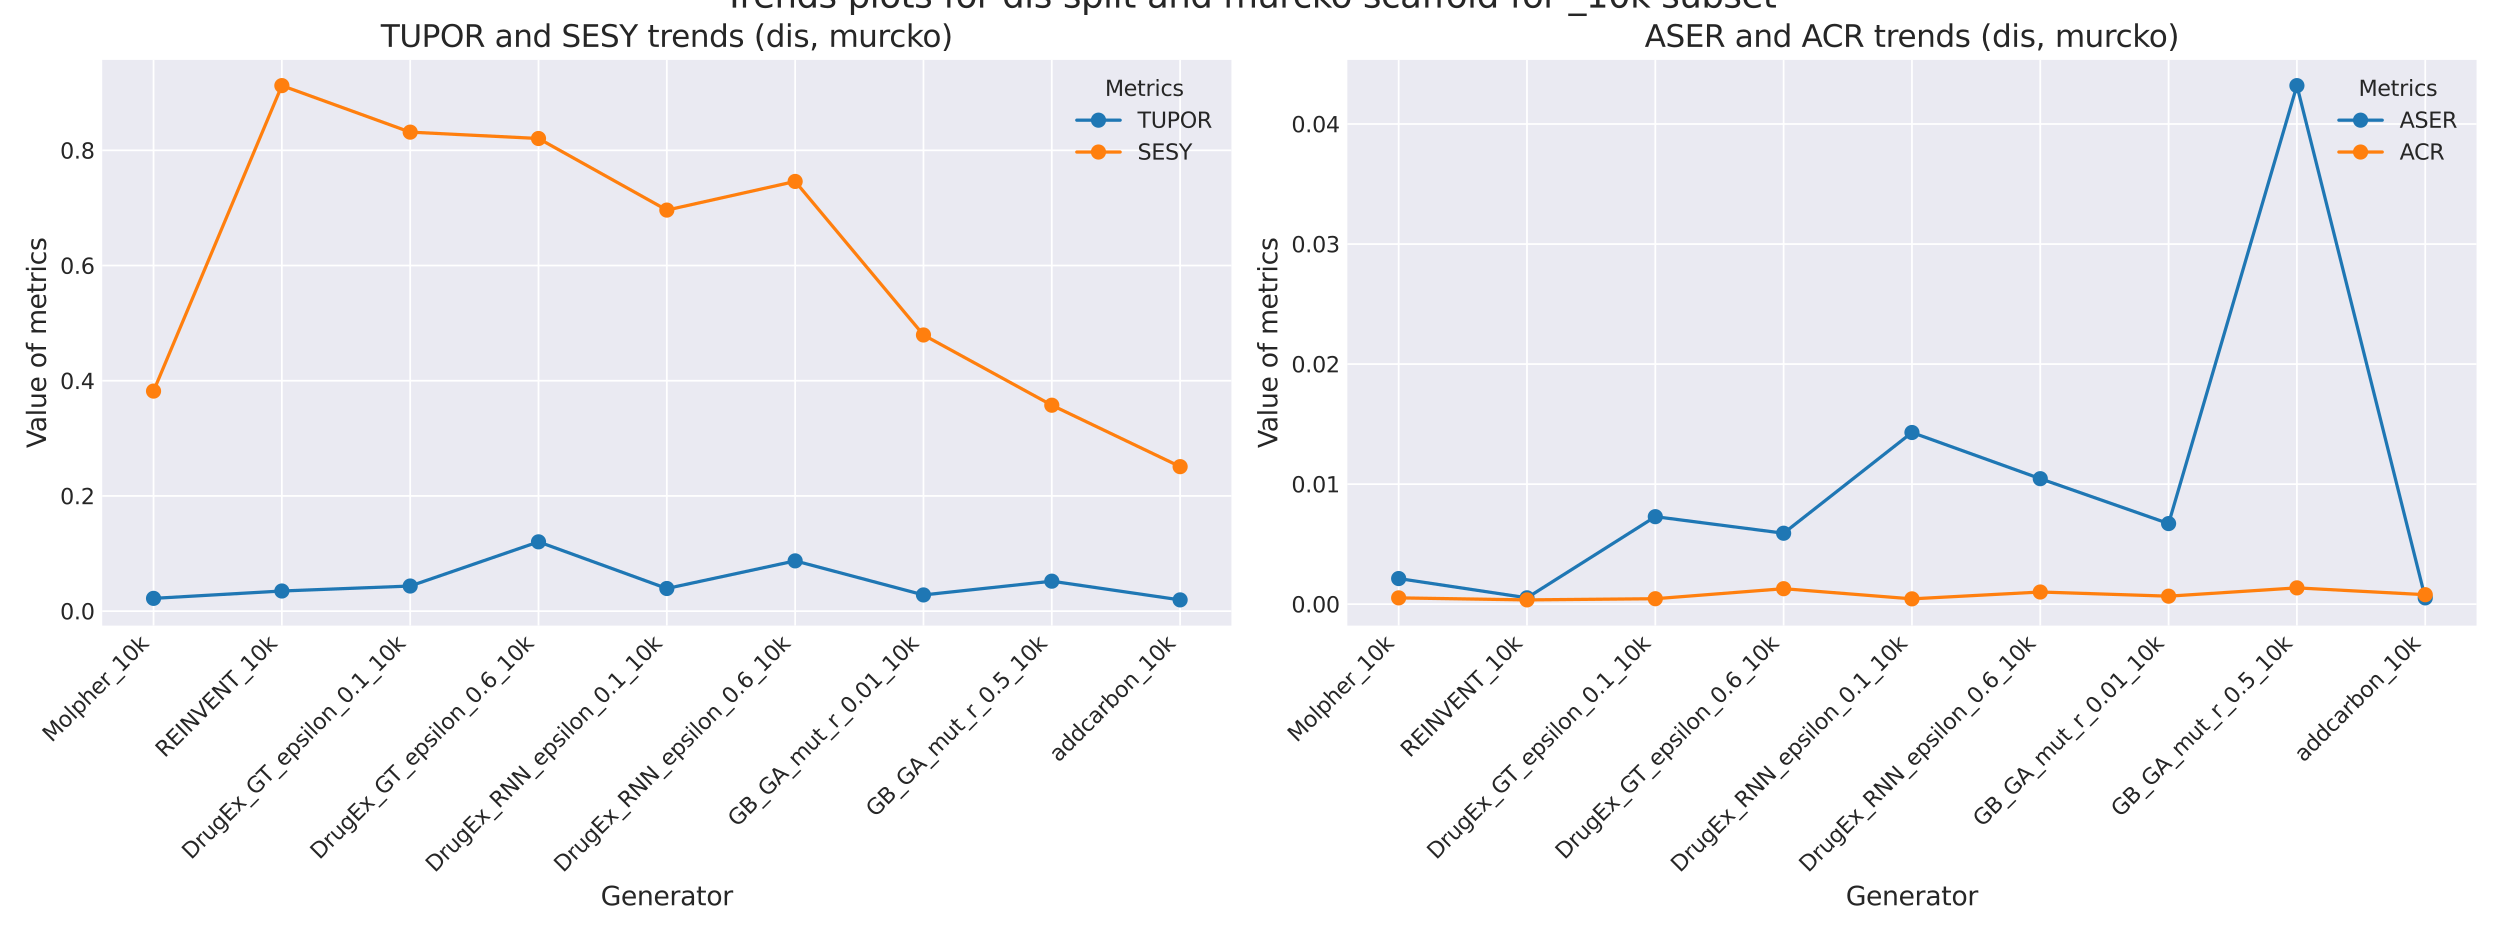<?xml version="1.0" encoding="utf-8" standalone="no"?>
<!DOCTYPE svg PUBLIC "-//W3C//DTD SVG 1.1//EN"
  "http://www.w3.org/Graphics/SVG/1.1/DTD/svg11.dtd">
<svg xmlns:xlink="http://www.w3.org/1999/xlink" width="1152pt" height="432pt" viewBox="0 0 1152 432" xmlns="http://www.w3.org/2000/svg" version="1.1">
 <defs>
  <style type="text/css">*{stroke-linejoin: round; stroke-linecap: butt}</style>
 </defs>
 <g id="figure_1">
  <g id="patch_1">
   <path d="M 0 432 
L 1152 432 
L 1152 0 
L 0 0 
z
" style="fill: #ffffff"/>
  </g>
  <g id="axes_1">
   <g id="patch_2">
    <path d="M 47.1 288.281 
L 567.45 288.281 
L 567.45 27.6 
L 47.1 27.6 
z
" style="fill: #eaeaf2"/>
   </g>
   <g id="matplotlib.axis_1">
    <g id="xtick_1">
     <g id="line2d_1">
      <path d="M 70.752 288.281 
L 70.752 27.6 
" clip-path="url(#pbe5fb61a01)" style="fill: none; stroke: #ffffff; stroke-width: 0.8; stroke-linecap: round"/>
     </g>
     <g id="line2d_2"/>
     <g id="text_1">
      <!-- Molpher_10k -->
      <g style="fill: #262626" transform="translate(23.837 342.402) rotate(-45) scale(0.1 -0.1)">
       <defs>
        <path id="DejaVuSans-4d" d="M 628 4666 
L 1569 4666 
L 2759 1491 
L 3956 4666 
L 4897 4666 
L 4897 0 
L 4281 0 
L 4281 4097 
L 3078 897 
L 2444 897 
L 1241 4097 
L 1241 0 
L 628 0 
L 628 4666 
z
" transform="scale(0.016)"/>
        <path id="DejaVuSans-6f" d="M 1959 3097 
Q 1497 3097 1228 2736 
Q 959 2375 959 1747 
Q 959 1119 1226 758 
Q 1494 397 1959 397 
Q 2419 397 2687 759 
Q 2956 1122 2956 1747 
Q 2956 2369 2687 2733 
Q 2419 3097 1959 3097 
z
M 1959 3584 
Q 2709 3584 3137 3096 
Q 3566 2609 3566 1747 
Q 3566 888 3137 398 
Q 2709 -91 1959 -91 
Q 1206 -91 779 398 
Q 353 888 353 1747 
Q 353 2609 779 3096 
Q 1206 3584 1959 3584 
z
" transform="scale(0.016)"/>
        <path id="DejaVuSans-6c" d="M 603 4863 
L 1178 4863 
L 1178 0 
L 603 0 
L 603 4863 
z
" transform="scale(0.016)"/>
        <path id="DejaVuSans-70" d="M 1159 525 
L 1159 -1331 
L 581 -1331 
L 581 3500 
L 1159 3500 
L 1159 2969 
Q 1341 3281 1617 3432 
Q 1894 3584 2278 3584 
Q 2916 3584 3314 3078 
Q 3713 2572 3713 1747 
Q 3713 922 3314 415 
Q 2916 -91 2278 -91 
Q 1894 -91 1617 61 
Q 1341 213 1159 525 
z
M 3116 1747 
Q 3116 2381 2855 2742 
Q 2594 3103 2138 3103 
Q 1681 3103 1420 2742 
Q 1159 2381 1159 1747 
Q 1159 1113 1420 752 
Q 1681 391 2138 391 
Q 2594 391 2855 752 
Q 3116 1113 3116 1747 
z
" transform="scale(0.016)"/>
        <path id="DejaVuSans-68" d="M 3513 2113 
L 3513 0 
L 2938 0 
L 2938 2094 
Q 2938 2591 2744 2837 
Q 2550 3084 2163 3084 
Q 1697 3084 1428 2787 
Q 1159 2491 1159 1978 
L 1159 0 
L 581 0 
L 581 4863 
L 1159 4863 
L 1159 2956 
Q 1366 3272 1645 3428 
Q 1925 3584 2291 3584 
Q 2894 3584 3203 3211 
Q 3513 2838 3513 2113 
z
" transform="scale(0.016)"/>
        <path id="DejaVuSans-65" d="M 3597 1894 
L 3597 1613 
L 953 1613 
Q 991 1019 1311 708 
Q 1631 397 2203 397 
Q 2534 397 2845 478 
Q 3156 559 3463 722 
L 3463 178 
Q 3153 47 2828 -22 
Q 2503 -91 2169 -91 
Q 1331 -91 842 396 
Q 353 884 353 1716 
Q 353 2575 817 3079 
Q 1281 3584 2069 3584 
Q 2775 3584 3186 3129 
Q 3597 2675 3597 1894 
z
M 3022 2063 
Q 3016 2534 2758 2815 
Q 2500 3097 2075 3097 
Q 1594 3097 1305 2825 
Q 1016 2553 972 2059 
L 3022 2063 
z
" transform="scale(0.016)"/>
        <path id="DejaVuSans-72" d="M 2631 2963 
Q 2534 3019 2420 3045 
Q 2306 3072 2169 3072 
Q 1681 3072 1420 2755 
Q 1159 2438 1159 1844 
L 1159 0 
L 581 0 
L 581 3500 
L 1159 3500 
L 1159 2956 
Q 1341 3275 1631 3429 
Q 1922 3584 2338 3584 
Q 2397 3584 2469 3576 
Q 2541 3569 2628 3553 
L 2631 2963 
z
" transform="scale(0.016)"/>
        <path id="DejaVuSans-5f" d="M 3263 -1063 
L 3263 -1509 
L -63 -1509 
L -63 -1063 
L 3263 -1063 
z
" transform="scale(0.016)"/>
        <path id="DejaVuSans-31" d="M 794 531 
L 1825 531 
L 1825 4091 
L 703 3866 
L 703 4441 
L 1819 4666 
L 2450 4666 
L 2450 531 
L 3481 531 
L 3481 0 
L 794 0 
L 794 531 
z
" transform="scale(0.016)"/>
        <path id="DejaVuSans-30" d="M 2034 4250 
Q 1547 4250 1301 3770 
Q 1056 3291 1056 2328 
Q 1056 1369 1301 889 
Q 1547 409 2034 409 
Q 2525 409 2770 889 
Q 3016 1369 3016 2328 
Q 3016 3291 2770 3770 
Q 2525 4250 2034 4250 
z
M 2034 4750 
Q 2819 4750 3233 4129 
Q 3647 3509 3647 2328 
Q 3647 1150 3233 529 
Q 2819 -91 2034 -91 
Q 1250 -91 836 529 
Q 422 1150 422 2328 
Q 422 3509 836 4129 
Q 1250 4750 2034 4750 
z
" transform="scale(0.016)"/>
        <path id="DejaVuSans-6b" d="M 581 4863 
L 1159 4863 
L 1159 1991 
L 2875 3500 
L 3609 3500 
L 1753 1863 
L 3688 0 
L 2938 0 
L 1159 1709 
L 1159 0 
L 581 0 
L 581 4863 
z
" transform="scale(0.016)"/>
       </defs>
       <use xlink:href="#DejaVuSans-4d"/>
       <use xlink:href="#DejaVuSans-6f" x="86.279"/>
       <use xlink:href="#DejaVuSans-6c" x="147.461"/>
       <use xlink:href="#DejaVuSans-70" x="175.244"/>
       <use xlink:href="#DejaVuSans-68" x="238.721"/>
       <use xlink:href="#DejaVuSans-65" x="302.1"/>
       <use xlink:href="#DejaVuSans-72" x="363.623"/>
       <use xlink:href="#DejaVuSans-5f" x="404.736"/>
       <use xlink:href="#DejaVuSans-31" x="454.736"/>
       <use xlink:href="#DejaVuSans-30" x="518.359"/>
       <use xlink:href="#DejaVuSans-6b" x="581.982"/>
      </g>
     </g>
    </g>
    <g id="xtick_2">
     <g id="line2d_3">
      <path d="M 129.883 288.281 
L 129.883 27.6 
" clip-path="url(#pbe5fb61a01)" style="fill: none; stroke: #ffffff; stroke-width: 0.8; stroke-linecap: round"/>
     </g>
     <g id="line2d_4"/>
     <g id="text_2">
      <!-- REINVENT_10k -->
      <g style="fill: #262626" transform="translate(75.916 349.453) rotate(-45) scale(0.1 -0.1)">
       <defs>
        <path id="DejaVuSans-52" d="M 2841 2188 
Q 3044 2119 3236 1894 
Q 3428 1669 3622 1275 
L 4263 0 
L 3584 0 
L 2988 1197 
Q 2756 1666 2539 1819 
Q 2322 1972 1947 1972 
L 1259 1972 
L 1259 0 
L 628 0 
L 628 4666 
L 2053 4666 
Q 2853 4666 3247 4331 
Q 3641 3997 3641 3322 
Q 3641 2881 3436 2590 
Q 3231 2300 2841 2188 
z
M 1259 4147 
L 1259 2491 
L 2053 2491 
Q 2509 2491 2742 2702 
Q 2975 2913 2975 3322 
Q 2975 3731 2742 3939 
Q 2509 4147 2053 4147 
L 1259 4147 
z
" transform="scale(0.016)"/>
        <path id="DejaVuSans-45" d="M 628 4666 
L 3578 4666 
L 3578 4134 
L 1259 4134 
L 1259 2753 
L 3481 2753 
L 3481 2222 
L 1259 2222 
L 1259 531 
L 3634 531 
L 3634 0 
L 628 0 
L 628 4666 
z
" transform="scale(0.016)"/>
        <path id="DejaVuSans-49" d="M 628 4666 
L 1259 4666 
L 1259 0 
L 628 0 
L 628 4666 
z
" transform="scale(0.016)"/>
        <path id="DejaVuSans-4e" d="M 628 4666 
L 1478 4666 
L 3547 763 
L 3547 4666 
L 4159 4666 
L 4159 0 
L 3309 0 
L 1241 3903 
L 1241 0 
L 628 0 
L 628 4666 
z
" transform="scale(0.016)"/>
        <path id="DejaVuSans-56" d="M 1831 0 
L 50 4666 
L 709 4666 
L 2188 738 
L 3669 4666 
L 4325 4666 
L 2547 0 
L 1831 0 
z
" transform="scale(0.016)"/>
        <path id="DejaVuSans-54" d="M -19 4666 
L 3928 4666 
L 3928 4134 
L 2272 4134 
L 2272 0 
L 1638 0 
L 1638 4134 
L -19 4134 
L -19 4666 
z
" transform="scale(0.016)"/>
       </defs>
       <use xlink:href="#DejaVuSans-52"/>
       <use xlink:href="#DejaVuSans-45" x="69.482"/>
       <use xlink:href="#DejaVuSans-49" x="132.666"/>
       <use xlink:href="#DejaVuSans-4e" x="162.158"/>
       <use xlink:href="#DejaVuSans-56" x="236.963"/>
       <use xlink:href="#DejaVuSans-45" x="305.371"/>
       <use xlink:href="#DejaVuSans-4e" x="368.555"/>
       <use xlink:href="#DejaVuSans-54" x="443.359"/>
       <use xlink:href="#DejaVuSans-5f" x="504.443"/>
       <use xlink:href="#DejaVuSans-31" x="554.443"/>
       <use xlink:href="#DejaVuSans-30" x="618.066"/>
       <use xlink:href="#DejaVuSans-6b" x="681.689"/>
      </g>
     </g>
    </g>
    <g id="xtick_3">
     <g id="line2d_5">
      <path d="M 189.014 288.281 
L 189.014 27.6 
" clip-path="url(#pbe5fb61a01)" style="fill: none; stroke: #ffffff; stroke-width: 0.8; stroke-linecap: round"/>
     </g>
     <g id="line2d_6"/>
     <g id="text_3">
      <!-- DrugEx_GT_epsilon_0.1_10k -->
      <g style="fill: #262626" transform="translate(88.09 396.411) rotate(-45) scale(0.1 -0.1)">
       <defs>
        <path id="DejaVuSans-44" d="M 1259 4147 
L 1259 519 
L 2022 519 
Q 2988 519 3436 956 
Q 3884 1394 3884 2338 
Q 3884 3275 3436 3711 
Q 2988 4147 2022 4147 
L 1259 4147 
z
M 628 4666 
L 1925 4666 
Q 3281 4666 3915 4102 
Q 4550 3538 4550 2338 
Q 4550 1131 3912 565 
Q 3275 0 1925 0 
L 628 0 
L 628 4666 
z
" transform="scale(0.016)"/>
        <path id="DejaVuSans-75" d="M 544 1381 
L 544 3500 
L 1119 3500 
L 1119 1403 
Q 1119 906 1312 657 
Q 1506 409 1894 409 
Q 2359 409 2629 706 
Q 2900 1003 2900 1516 
L 2900 3500 
L 3475 3500 
L 3475 0 
L 2900 0 
L 2900 538 
Q 2691 219 2414 64 
Q 2138 -91 1772 -91 
Q 1169 -91 856 284 
Q 544 659 544 1381 
z
M 1991 3584 
L 1991 3584 
z
" transform="scale(0.016)"/>
        <path id="DejaVuSans-67" d="M 2906 1791 
Q 2906 2416 2648 2759 
Q 2391 3103 1925 3103 
Q 1463 3103 1205 2759 
Q 947 2416 947 1791 
Q 947 1169 1205 825 
Q 1463 481 1925 481 
Q 2391 481 2648 825 
Q 2906 1169 2906 1791 
z
M 3481 434 
Q 3481 -459 3084 -895 
Q 2688 -1331 1869 -1331 
Q 1566 -1331 1297 -1286 
Q 1028 -1241 775 -1147 
L 775 -588 
Q 1028 -725 1275 -790 
Q 1522 -856 1778 -856 
Q 2344 -856 2625 -561 
Q 2906 -266 2906 331 
L 2906 616 
Q 2728 306 2450 153 
Q 2172 0 1784 0 
Q 1141 0 747 490 
Q 353 981 353 1791 
Q 353 2603 747 3093 
Q 1141 3584 1784 3584 
Q 2172 3584 2450 3431 
Q 2728 3278 2906 2969 
L 2906 3500 
L 3481 3500 
L 3481 434 
z
" transform="scale(0.016)"/>
        <path id="DejaVuSans-78" d="M 3513 3500 
L 2247 1797 
L 3578 0 
L 2900 0 
L 1881 1375 
L 863 0 
L 184 0 
L 1544 1831 
L 300 3500 
L 978 3500 
L 1906 2253 
L 2834 3500 
L 3513 3500 
z
" transform="scale(0.016)"/>
        <path id="DejaVuSans-47" d="M 3809 666 
L 3809 1919 
L 2778 1919 
L 2778 2438 
L 4434 2438 
L 4434 434 
Q 4069 175 3628 42 
Q 3188 -91 2688 -91 
Q 1594 -91 976 548 
Q 359 1188 359 2328 
Q 359 3472 976 4111 
Q 1594 4750 2688 4750 
Q 3144 4750 3555 4637 
Q 3966 4525 4313 4306 
L 4313 3634 
Q 3963 3931 3569 4081 
Q 3175 4231 2741 4231 
Q 1884 4231 1454 3753 
Q 1025 3275 1025 2328 
Q 1025 1384 1454 906 
Q 1884 428 2741 428 
Q 3075 428 3337 486 
Q 3600 544 3809 666 
z
" transform="scale(0.016)"/>
        <path id="DejaVuSans-73" d="M 2834 3397 
L 2834 2853 
Q 2591 2978 2328 3040 
Q 2066 3103 1784 3103 
Q 1356 3103 1142 2972 
Q 928 2841 928 2578 
Q 928 2378 1081 2264 
Q 1234 2150 1697 2047 
L 1894 2003 
Q 2506 1872 2764 1633 
Q 3022 1394 3022 966 
Q 3022 478 2636 193 
Q 2250 -91 1575 -91 
Q 1294 -91 989 -36 
Q 684 19 347 128 
L 347 722 
Q 666 556 975 473 
Q 1284 391 1588 391 
Q 1994 391 2212 530 
Q 2431 669 2431 922 
Q 2431 1156 2273 1281 
Q 2116 1406 1581 1522 
L 1381 1569 
Q 847 1681 609 1914 
Q 372 2147 372 2553 
Q 372 3047 722 3315 
Q 1072 3584 1716 3584 
Q 2034 3584 2315 3537 
Q 2597 3491 2834 3397 
z
" transform="scale(0.016)"/>
        <path id="DejaVuSans-69" d="M 603 3500 
L 1178 3500 
L 1178 0 
L 603 0 
L 603 3500 
z
M 603 4863 
L 1178 4863 
L 1178 4134 
L 603 4134 
L 603 4863 
z
" transform="scale(0.016)"/>
        <path id="DejaVuSans-6e" d="M 3513 2113 
L 3513 0 
L 2938 0 
L 2938 2094 
Q 2938 2591 2744 2837 
Q 2550 3084 2163 3084 
Q 1697 3084 1428 2787 
Q 1159 2491 1159 1978 
L 1159 0 
L 581 0 
L 581 3500 
L 1159 3500 
L 1159 2956 
Q 1366 3272 1645 3428 
Q 1925 3584 2291 3584 
Q 2894 3584 3203 3211 
Q 3513 2838 3513 2113 
z
" transform="scale(0.016)"/>
        <path id="DejaVuSans-2e" d="M 684 794 
L 1344 794 
L 1344 0 
L 684 0 
L 684 794 
z
" transform="scale(0.016)"/>
       </defs>
       <use xlink:href="#DejaVuSans-44"/>
       <use xlink:href="#DejaVuSans-72" x="77.002"/>
       <use xlink:href="#DejaVuSans-75" x="118.115"/>
       <use xlink:href="#DejaVuSans-67" x="181.494"/>
       <use xlink:href="#DejaVuSans-45" x="244.971"/>
       <use xlink:href="#DejaVuSans-78" x="308.154"/>
       <use xlink:href="#DejaVuSans-5f" x="367.334"/>
       <use xlink:href="#DejaVuSans-47" x="417.334"/>
       <use xlink:href="#DejaVuSans-54" x="491.199"/>
       <use xlink:href="#DejaVuSans-5f" x="552.283"/>
       <use xlink:href="#DejaVuSans-65" x="602.283"/>
       <use xlink:href="#DejaVuSans-70" x="663.807"/>
       <use xlink:href="#DejaVuSans-73" x="727.283"/>
       <use xlink:href="#DejaVuSans-69" x="779.383"/>
       <use xlink:href="#DejaVuSans-6c" x="807.166"/>
       <use xlink:href="#DejaVuSans-6f" x="834.949"/>
       <use xlink:href="#DejaVuSans-6e" x="896.131"/>
       <use xlink:href="#DejaVuSans-5f" x="959.51"/>
       <use xlink:href="#DejaVuSans-30" x="1009.51"/>
       <use xlink:href="#DejaVuSans-2e" x="1073.133"/>
       <use xlink:href="#DejaVuSans-31" x="1104.92"/>
       <use xlink:href="#DejaVuSans-5f" x="1168.543"/>
       <use xlink:href="#DejaVuSans-31" x="1218.543"/>
       <use xlink:href="#DejaVuSans-30" x="1282.166"/>
       <use xlink:href="#DejaVuSans-6b" x="1345.789"/>
      </g>
     </g>
    </g>
    <g id="xtick_4">
     <g id="line2d_7">
      <path d="M 248.144 288.281 
L 248.144 27.6 
" clip-path="url(#pbe5fb61a01)" style="fill: none; stroke: #ffffff; stroke-width: 0.8; stroke-linecap: round"/>
     </g>
     <g id="line2d_8"/>
     <g id="text_4">
      <!-- DrugEx_GT_epsilon_0.6_10k -->
      <g style="fill: #262626" transform="translate(147.22 396.411) rotate(-45) scale(0.1 -0.1)">
       <defs>
        <path id="DejaVuSans-36" d="M 2113 2584 
Q 1688 2584 1439 2293 
Q 1191 2003 1191 1497 
Q 1191 994 1439 701 
Q 1688 409 2113 409 
Q 2538 409 2786 701 
Q 3034 994 3034 1497 
Q 3034 2003 2786 2293 
Q 2538 2584 2113 2584 
z
M 3366 4563 
L 3366 3988 
Q 3128 4100 2886 4159 
Q 2644 4219 2406 4219 
Q 1781 4219 1451 3797 
Q 1122 3375 1075 2522 
Q 1259 2794 1537 2939 
Q 1816 3084 2150 3084 
Q 2853 3084 3261 2657 
Q 3669 2231 3669 1497 
Q 3669 778 3244 343 
Q 2819 -91 2113 -91 
Q 1303 -91 875 529 
Q 447 1150 447 2328 
Q 447 3434 972 4092 
Q 1497 4750 2381 4750 
Q 2619 4750 2861 4703 
Q 3103 4656 3366 4563 
z
" transform="scale(0.016)"/>
       </defs>
       <use xlink:href="#DejaVuSans-44"/>
       <use xlink:href="#DejaVuSans-72" x="77.002"/>
       <use xlink:href="#DejaVuSans-75" x="118.115"/>
       <use xlink:href="#DejaVuSans-67" x="181.494"/>
       <use xlink:href="#DejaVuSans-45" x="244.971"/>
       <use xlink:href="#DejaVuSans-78" x="308.154"/>
       <use xlink:href="#DejaVuSans-5f" x="367.334"/>
       <use xlink:href="#DejaVuSans-47" x="417.334"/>
       <use xlink:href="#DejaVuSans-54" x="491.199"/>
       <use xlink:href="#DejaVuSans-5f" x="552.283"/>
       <use xlink:href="#DejaVuSans-65" x="602.283"/>
       <use xlink:href="#DejaVuSans-70" x="663.807"/>
       <use xlink:href="#DejaVuSans-73" x="727.283"/>
       <use xlink:href="#DejaVuSans-69" x="779.383"/>
       <use xlink:href="#DejaVuSans-6c" x="807.166"/>
       <use xlink:href="#DejaVuSans-6f" x="834.949"/>
       <use xlink:href="#DejaVuSans-6e" x="896.131"/>
       <use xlink:href="#DejaVuSans-5f" x="959.51"/>
       <use xlink:href="#DejaVuSans-30" x="1009.51"/>
       <use xlink:href="#DejaVuSans-2e" x="1073.133"/>
       <use xlink:href="#DejaVuSans-36" x="1104.92"/>
       <use xlink:href="#DejaVuSans-5f" x="1168.543"/>
       <use xlink:href="#DejaVuSans-31" x="1218.543"/>
       <use xlink:href="#DejaVuSans-30" x="1282.166"/>
       <use xlink:href="#DejaVuSans-6b" x="1345.789"/>
      </g>
     </g>
    </g>
    <g id="xtick_5">
     <g id="line2d_9">
      <path d="M 307.275 288.281 
L 307.275 27.6 
" clip-path="url(#pbe5fb61a01)" style="fill: none; stroke: #ffffff; stroke-width: 0.8; stroke-linecap: round"/>
     </g>
     <g id="line2d_10"/>
     <g id="text_5">
      <!-- DrugEx_RNN_epsilon_0.1_10k -->
      <g style="fill: #262626" transform="translate(200.399 402.362) rotate(-45) scale(0.1 -0.1)">
       <use xlink:href="#DejaVuSans-44"/>
       <use xlink:href="#DejaVuSans-72" x="77.002"/>
       <use xlink:href="#DejaVuSans-75" x="118.115"/>
       <use xlink:href="#DejaVuSans-67" x="181.494"/>
       <use xlink:href="#DejaVuSans-45" x="244.971"/>
       <use xlink:href="#DejaVuSans-78" x="308.154"/>
       <use xlink:href="#DejaVuSans-5f" x="367.334"/>
       <use xlink:href="#DejaVuSans-52" x="417.334"/>
       <use xlink:href="#DejaVuSans-4e" x="486.816"/>
       <use xlink:href="#DejaVuSans-4e" x="561.621"/>
       <use xlink:href="#DejaVuSans-5f" x="636.426"/>
       <use xlink:href="#DejaVuSans-65" x="686.426"/>
       <use xlink:href="#DejaVuSans-70" x="747.949"/>
       <use xlink:href="#DejaVuSans-73" x="811.426"/>
       <use xlink:href="#DejaVuSans-69" x="863.525"/>
       <use xlink:href="#DejaVuSans-6c" x="891.309"/>
       <use xlink:href="#DejaVuSans-6f" x="919.092"/>
       <use xlink:href="#DejaVuSans-6e" x="980.273"/>
       <use xlink:href="#DejaVuSans-5f" x="1043.652"/>
       <use xlink:href="#DejaVuSans-30" x="1093.652"/>
       <use xlink:href="#DejaVuSans-2e" x="1157.275"/>
       <use xlink:href="#DejaVuSans-31" x="1189.062"/>
       <use xlink:href="#DejaVuSans-5f" x="1252.686"/>
       <use xlink:href="#DejaVuSans-31" x="1302.686"/>
       <use xlink:href="#DejaVuSans-30" x="1366.309"/>
       <use xlink:href="#DejaVuSans-6b" x="1429.932"/>
      </g>
     </g>
    </g>
    <g id="xtick_6">
     <g id="line2d_11">
      <path d="M 366.406 288.281 
L 366.406 27.6 
" clip-path="url(#pbe5fb61a01)" style="fill: none; stroke: #ffffff; stroke-width: 0.8; stroke-linecap: round"/>
     </g>
     <g id="line2d_12"/>
     <g id="text_6">
      <!-- DrugEx_RNN_epsilon_0.6_10k -->
      <g style="fill: #262626" transform="translate(259.53 402.362) rotate(-45) scale(0.1 -0.1)">
       <use xlink:href="#DejaVuSans-44"/>
       <use xlink:href="#DejaVuSans-72" x="77.002"/>
       <use xlink:href="#DejaVuSans-75" x="118.115"/>
       <use xlink:href="#DejaVuSans-67" x="181.494"/>
       <use xlink:href="#DejaVuSans-45" x="244.971"/>
       <use xlink:href="#DejaVuSans-78" x="308.154"/>
       <use xlink:href="#DejaVuSans-5f" x="367.334"/>
       <use xlink:href="#DejaVuSans-52" x="417.334"/>
       <use xlink:href="#DejaVuSans-4e" x="486.816"/>
       <use xlink:href="#DejaVuSans-4e" x="561.621"/>
       <use xlink:href="#DejaVuSans-5f" x="636.426"/>
       <use xlink:href="#DejaVuSans-65" x="686.426"/>
       <use xlink:href="#DejaVuSans-70" x="747.949"/>
       <use xlink:href="#DejaVuSans-73" x="811.426"/>
       <use xlink:href="#DejaVuSans-69" x="863.525"/>
       <use xlink:href="#DejaVuSans-6c" x="891.309"/>
       <use xlink:href="#DejaVuSans-6f" x="919.092"/>
       <use xlink:href="#DejaVuSans-6e" x="980.273"/>
       <use xlink:href="#DejaVuSans-5f" x="1043.652"/>
       <use xlink:href="#DejaVuSans-30" x="1093.652"/>
       <use xlink:href="#DejaVuSans-2e" x="1157.275"/>
       <use xlink:href="#DejaVuSans-36" x="1189.062"/>
       <use xlink:href="#DejaVuSans-5f" x="1252.686"/>
       <use xlink:href="#DejaVuSans-31" x="1302.686"/>
       <use xlink:href="#DejaVuSans-30" x="1366.309"/>
       <use xlink:href="#DejaVuSans-6b" x="1429.932"/>
      </g>
     </g>
    </g>
    <g id="xtick_7">
     <g id="line2d_13">
      <path d="M 425.536 288.281 
L 425.536 27.6 
" clip-path="url(#pbe5fb61a01)" style="fill: none; stroke: #ffffff; stroke-width: 0.8; stroke-linecap: round"/>
     </g>
     <g id="line2d_14"/>
     <g id="text_7">
      <!-- GB_GA_mut_r_0.01_10k -->
      <g style="fill: #262626" transform="translate(339.66 381.362) rotate(-45) scale(0.1 -0.1)">
       <defs>
        <path id="DejaVuSans-42" d="M 1259 2228 
L 1259 519 
L 2272 519 
Q 2781 519 3026 730 
Q 3272 941 3272 1375 
Q 3272 1813 3026 2020 
Q 2781 2228 2272 2228 
L 1259 2228 
z
M 1259 4147 
L 1259 2741 
L 2194 2741 
Q 2656 2741 2882 2914 
Q 3109 3088 3109 3444 
Q 3109 3797 2882 3972 
Q 2656 4147 2194 4147 
L 1259 4147 
z
M 628 4666 
L 2241 4666 
Q 2963 4666 3353 4366 
Q 3744 4066 3744 3513 
Q 3744 3084 3544 2831 
Q 3344 2578 2956 2516 
Q 3422 2416 3680 2098 
Q 3938 1781 3938 1306 
Q 3938 681 3513 340 
Q 3088 0 2303 0 
L 628 0 
L 628 4666 
z
" transform="scale(0.016)"/>
        <path id="DejaVuSans-41" d="M 2188 4044 
L 1331 1722 
L 3047 1722 
L 2188 4044 
z
M 1831 4666 
L 2547 4666 
L 4325 0 
L 3669 0 
L 3244 1197 
L 1141 1197 
L 716 0 
L 50 0 
L 1831 4666 
z
" transform="scale(0.016)"/>
        <path id="DejaVuSans-6d" d="M 3328 2828 
Q 3544 3216 3844 3400 
Q 4144 3584 4550 3584 
Q 5097 3584 5394 3201 
Q 5691 2819 5691 2113 
L 5691 0 
L 5113 0 
L 5113 2094 
Q 5113 2597 4934 2840 
Q 4756 3084 4391 3084 
Q 3944 3084 3684 2787 
Q 3425 2491 3425 1978 
L 3425 0 
L 2847 0 
L 2847 2094 
Q 2847 2600 2669 2842 
Q 2491 3084 2119 3084 
Q 1678 3084 1418 2786 
Q 1159 2488 1159 1978 
L 1159 0 
L 581 0 
L 581 3500 
L 1159 3500 
L 1159 2956 
Q 1356 3278 1631 3431 
Q 1906 3584 2284 3584 
Q 2666 3584 2933 3390 
Q 3200 3197 3328 2828 
z
" transform="scale(0.016)"/>
        <path id="DejaVuSans-74" d="M 1172 4494 
L 1172 3500 
L 2356 3500 
L 2356 3053 
L 1172 3053 
L 1172 1153 
Q 1172 725 1289 603 
Q 1406 481 1766 481 
L 2356 481 
L 2356 0 
L 1766 0 
Q 1100 0 847 248 
Q 594 497 594 1153 
L 594 3053 
L 172 3053 
L 172 3500 
L 594 3500 
L 594 4494 
L 1172 4494 
z
" transform="scale(0.016)"/>
       </defs>
       <use xlink:href="#DejaVuSans-47"/>
       <use xlink:href="#DejaVuSans-42" x="77.49"/>
       <use xlink:href="#DejaVuSans-5f" x="146.094"/>
       <use xlink:href="#DejaVuSans-47" x="196.094"/>
       <use xlink:href="#DejaVuSans-41" x="273.584"/>
       <use xlink:href="#DejaVuSans-5f" x="341.992"/>
       <use xlink:href="#DejaVuSans-6d" x="391.992"/>
       <use xlink:href="#DejaVuSans-75" x="489.404"/>
       <use xlink:href="#DejaVuSans-74" x="552.783"/>
       <use xlink:href="#DejaVuSans-5f" x="591.992"/>
       <use xlink:href="#DejaVuSans-72" x="641.992"/>
       <use xlink:href="#DejaVuSans-5f" x="683.105"/>
       <use xlink:href="#DejaVuSans-30" x="733.105"/>
       <use xlink:href="#DejaVuSans-2e" x="796.729"/>
       <use xlink:href="#DejaVuSans-30" x="828.516"/>
       <use xlink:href="#DejaVuSans-31" x="892.139"/>
       <use xlink:href="#DejaVuSans-5f" x="955.762"/>
       <use xlink:href="#DejaVuSans-31" x="1005.762"/>
       <use xlink:href="#DejaVuSans-30" x="1069.385"/>
       <use xlink:href="#DejaVuSans-6b" x="1133.008"/>
      </g>
     </g>
    </g>
    <g id="xtick_8">
     <g id="line2d_15">
      <path d="M 484.667 288.281 
L 484.667 27.6 
" clip-path="url(#pbe5fb61a01)" style="fill: none; stroke: #ffffff; stroke-width: 0.8; stroke-linecap: round"/>
     </g>
     <g id="line2d_16"/>
     <g id="text_8">
      <!-- GB_GA_mut_r_0.5_10k -->
      <g style="fill: #262626" transform="translate(403.29 376.863) rotate(-45) scale(0.1 -0.1)">
       <defs>
        <path id="DejaVuSans-35" d="M 691 4666 
L 3169 4666 
L 3169 4134 
L 1269 4134 
L 1269 2991 
Q 1406 3038 1543 3061 
Q 1681 3084 1819 3084 
Q 2600 3084 3056 2656 
Q 3513 2228 3513 1497 
Q 3513 744 3044 326 
Q 2575 -91 1722 -91 
Q 1428 -91 1123 -41 
Q 819 9 494 109 
L 494 744 
Q 775 591 1075 516 
Q 1375 441 1709 441 
Q 2250 441 2565 725 
Q 2881 1009 2881 1497 
Q 2881 1984 2565 2268 
Q 2250 2553 1709 2553 
Q 1456 2553 1204 2497 
Q 953 2441 691 2322 
L 691 4666 
z
" transform="scale(0.016)"/>
       </defs>
       <use xlink:href="#DejaVuSans-47"/>
       <use xlink:href="#DejaVuSans-42" x="77.49"/>
       <use xlink:href="#DejaVuSans-5f" x="146.094"/>
       <use xlink:href="#DejaVuSans-47" x="196.094"/>
       <use xlink:href="#DejaVuSans-41" x="273.584"/>
       <use xlink:href="#DejaVuSans-5f" x="341.992"/>
       <use xlink:href="#DejaVuSans-6d" x="391.992"/>
       <use xlink:href="#DejaVuSans-75" x="489.404"/>
       <use xlink:href="#DejaVuSans-74" x="552.783"/>
       <use xlink:href="#DejaVuSans-5f" x="591.992"/>
       <use xlink:href="#DejaVuSans-72" x="641.992"/>
       <use xlink:href="#DejaVuSans-5f" x="683.105"/>
       <use xlink:href="#DejaVuSans-30" x="733.105"/>
       <use xlink:href="#DejaVuSans-2e" x="796.729"/>
       <use xlink:href="#DejaVuSans-35" x="828.516"/>
       <use xlink:href="#DejaVuSans-5f" x="892.139"/>
       <use xlink:href="#DejaVuSans-31" x="942.139"/>
       <use xlink:href="#DejaVuSans-30" x="1005.762"/>
       <use xlink:href="#DejaVuSans-6b" x="1069.385"/>
      </g>
     </g>
    </g>
    <g id="xtick_9">
     <g id="line2d_17">
      <path d="M 543.798 288.281 
L 543.798 27.6 
" clip-path="url(#pbe5fb61a01)" style="fill: none; stroke: #ffffff; stroke-width: 0.8; stroke-linecap: round"/>
     </g>
     <g id="line2d_18"/>
     <g id="text_9">
      <!-- addcarbon_10k -->
      <g style="fill: #262626" transform="translate(487.766 351.518) rotate(-45) scale(0.1 -0.1)">
       <defs>
        <path id="DejaVuSans-61" d="M 2194 1759 
Q 1497 1759 1228 1600 
Q 959 1441 959 1056 
Q 959 750 1161 570 
Q 1363 391 1709 391 
Q 2188 391 2477 730 
Q 2766 1069 2766 1631 
L 2766 1759 
L 2194 1759 
z
M 3341 1997 
L 3341 0 
L 2766 0 
L 2766 531 
Q 2569 213 2275 61 
Q 1981 -91 1556 -91 
Q 1019 -91 701 211 
Q 384 513 384 1019 
Q 384 1609 779 1909 
Q 1175 2209 1959 2209 
L 2766 2209 
L 2766 2266 
Q 2766 2663 2505 2880 
Q 2244 3097 1772 3097 
Q 1472 3097 1187 3025 
Q 903 2953 641 2809 
L 641 3341 
Q 956 3463 1253 3523 
Q 1550 3584 1831 3584 
Q 2591 3584 2966 3190 
Q 3341 2797 3341 1997 
z
" transform="scale(0.016)"/>
        <path id="DejaVuSans-64" d="M 2906 2969 
L 2906 4863 
L 3481 4863 
L 3481 0 
L 2906 0 
L 2906 525 
Q 2725 213 2448 61 
Q 2172 -91 1784 -91 
Q 1150 -91 751 415 
Q 353 922 353 1747 
Q 353 2572 751 3078 
Q 1150 3584 1784 3584 
Q 2172 3584 2448 3432 
Q 2725 3281 2906 2969 
z
M 947 1747 
Q 947 1113 1208 752 
Q 1469 391 1925 391 
Q 2381 391 2643 752 
Q 2906 1113 2906 1747 
Q 2906 2381 2643 2742 
Q 2381 3103 1925 3103 
Q 1469 3103 1208 2742 
Q 947 2381 947 1747 
z
" transform="scale(0.016)"/>
        <path id="DejaVuSans-63" d="M 3122 3366 
L 3122 2828 
Q 2878 2963 2633 3030 
Q 2388 3097 2138 3097 
Q 1578 3097 1268 2742 
Q 959 2388 959 1747 
Q 959 1106 1268 751 
Q 1578 397 2138 397 
Q 2388 397 2633 464 
Q 2878 531 3122 666 
L 3122 134 
Q 2881 22 2623 -34 
Q 2366 -91 2075 -91 
Q 1284 -91 818 406 
Q 353 903 353 1747 
Q 353 2603 823 3093 
Q 1294 3584 2113 3584 
Q 2378 3584 2631 3529 
Q 2884 3475 3122 3366 
z
" transform="scale(0.016)"/>
        <path id="DejaVuSans-62" d="M 3116 1747 
Q 3116 2381 2855 2742 
Q 2594 3103 2138 3103 
Q 1681 3103 1420 2742 
Q 1159 2381 1159 1747 
Q 1159 1113 1420 752 
Q 1681 391 2138 391 
Q 2594 391 2855 752 
Q 3116 1113 3116 1747 
z
M 1159 2969 
Q 1341 3281 1617 3432 
Q 1894 3584 2278 3584 
Q 2916 3584 3314 3078 
Q 3713 2572 3713 1747 
Q 3713 922 3314 415 
Q 2916 -91 2278 -91 
Q 1894 -91 1617 61 
Q 1341 213 1159 525 
L 1159 0 
L 581 0 
L 581 4863 
L 1159 4863 
L 1159 2969 
z
" transform="scale(0.016)"/>
       </defs>
       <use xlink:href="#DejaVuSans-61"/>
       <use xlink:href="#DejaVuSans-64" x="61.279"/>
       <use xlink:href="#DejaVuSans-64" x="124.756"/>
       <use xlink:href="#DejaVuSans-63" x="188.232"/>
       <use xlink:href="#DejaVuSans-61" x="243.213"/>
       <use xlink:href="#DejaVuSans-72" x="304.492"/>
       <use xlink:href="#DejaVuSans-62" x="345.605"/>
       <use xlink:href="#DejaVuSans-6f" x="409.082"/>
       <use xlink:href="#DejaVuSans-6e" x="470.264"/>
       <use xlink:href="#DejaVuSans-5f" x="533.643"/>
       <use xlink:href="#DejaVuSans-31" x="583.643"/>
       <use xlink:href="#DejaVuSans-30" x="647.266"/>
       <use xlink:href="#DejaVuSans-6b" x="710.889"/>
      </g>
     </g>
    </g>
    <g id="text_10">
     <!-- Generator -->
     <g style="fill: #262626" transform="translate(276.806 417.148) scale(0.12 -0.12)">
      <use xlink:href="#DejaVuSans-47"/>
      <use xlink:href="#DejaVuSans-65" x="77.49"/>
      <use xlink:href="#DejaVuSans-6e" x="139.014"/>
      <use xlink:href="#DejaVuSans-65" x="202.393"/>
      <use xlink:href="#DejaVuSans-72" x="263.916"/>
      <use xlink:href="#DejaVuSans-61" x="305.029"/>
      <use xlink:href="#DejaVuSans-74" x="366.309"/>
      <use xlink:href="#DejaVuSans-6f" x="405.518"/>
      <use xlink:href="#DejaVuSans-72" x="466.699"/>
     </g>
    </g>
   </g>
   <g id="matplotlib.axis_2">
    <g id="ytick_1">
     <g id="line2d_19">
      <path d="M 47.1 281.602 
L 567.45 281.602 
" clip-path="url(#pbe5fb61a01)" style="fill: none; stroke: #ffffff; stroke-width: 0.8; stroke-linecap: round"/>
     </g>
     <g id="line2d_20"/>
     <g id="text_11">
      <!-- 0.0 -->
      <g style="fill: #262626" transform="translate(27.697 285.401) scale(0.1 -0.1)">
       <use xlink:href="#DejaVuSans-30"/>
       <use xlink:href="#DejaVuSans-2e" x="63.623"/>
       <use xlink:href="#DejaVuSans-30" x="95.41"/>
      </g>
     </g>
    </g>
    <g id="ytick_2">
     <g id="line2d_21">
      <path d="M 47.1 228.523 
L 567.45 228.523 
" clip-path="url(#pbe5fb61a01)" style="fill: none; stroke: #ffffff; stroke-width: 0.8; stroke-linecap: round"/>
     </g>
     <g id="line2d_22"/>
     <g id="text_12">
      <!-- 0.2 -->
      <g style="fill: #262626" transform="translate(27.697 232.322) scale(0.1 -0.1)">
       <defs>
        <path id="DejaVuSans-32" d="M 1228 531 
L 3431 531 
L 3431 0 
L 469 0 
L 469 531 
Q 828 903 1448 1529 
Q 2069 2156 2228 2338 
Q 2531 2678 2651 2914 
Q 2772 3150 2772 3378 
Q 2772 3750 2511 3984 
Q 2250 4219 1831 4219 
Q 1534 4219 1204 4116 
Q 875 4013 500 3803 
L 500 4441 
Q 881 4594 1212 4672 
Q 1544 4750 1819 4750 
Q 2544 4750 2975 4387 
Q 3406 4025 3406 3419 
Q 3406 3131 3298 2873 
Q 3191 2616 2906 2266 
Q 2828 2175 2409 1742 
Q 1991 1309 1228 531 
z
" transform="scale(0.016)"/>
       </defs>
       <use xlink:href="#DejaVuSans-30"/>
       <use xlink:href="#DejaVuSans-2e" x="63.623"/>
       <use xlink:href="#DejaVuSans-32" x="95.41"/>
      </g>
     </g>
    </g>
    <g id="ytick_3">
     <g id="line2d_23">
      <path d="M 47.1 175.443 
L 567.45 175.443 
" clip-path="url(#pbe5fb61a01)" style="fill: none; stroke: #ffffff; stroke-width: 0.8; stroke-linecap: round"/>
     </g>
     <g id="line2d_24"/>
     <g id="text_13">
      <!-- 0.4 -->
      <g style="fill: #262626" transform="translate(27.697 179.242) scale(0.1 -0.1)">
       <defs>
        <path id="DejaVuSans-34" d="M 2419 4116 
L 825 1625 
L 2419 1625 
L 2419 4116 
z
M 2253 4666 
L 3047 4666 
L 3047 1625 
L 3713 1625 
L 3713 1100 
L 3047 1100 
L 3047 0 
L 2419 0 
L 2419 1100 
L 313 1100 
L 313 1709 
L 2253 4666 
z
" transform="scale(0.016)"/>
       </defs>
       <use xlink:href="#DejaVuSans-30"/>
       <use xlink:href="#DejaVuSans-2e" x="63.623"/>
       <use xlink:href="#DejaVuSans-34" x="95.41"/>
      </g>
     </g>
    </g>
    <g id="ytick_4">
     <g id="line2d_25">
      <path d="M 47.1 122.363 
L 567.45 122.363 
" clip-path="url(#pbe5fb61a01)" style="fill: none; stroke: #ffffff; stroke-width: 0.8; stroke-linecap: round"/>
     </g>
     <g id="line2d_26"/>
     <g id="text_14">
      <!-- 0.6 -->
      <g style="fill: #262626" transform="translate(27.697 126.163) scale(0.1 -0.1)">
       <use xlink:href="#DejaVuSans-30"/>
       <use xlink:href="#DejaVuSans-2e" x="63.623"/>
       <use xlink:href="#DejaVuSans-36" x="95.41"/>
      </g>
     </g>
    </g>
    <g id="ytick_5">
     <g id="line2d_27">
      <path d="M 47.1 69.284 
L 567.45 69.284 
" clip-path="url(#pbe5fb61a01)" style="fill: none; stroke: #ffffff; stroke-width: 0.8; stroke-linecap: round"/>
     </g>
     <g id="line2d_28"/>
     <g id="text_15">
      <!-- 0.8 -->
      <g style="fill: #262626" transform="translate(27.697 73.083) scale(0.1 -0.1)">
       <defs>
        <path id="DejaVuSans-38" d="M 2034 2216 
Q 1584 2216 1326 1975 
Q 1069 1734 1069 1313 
Q 1069 891 1326 650 
Q 1584 409 2034 409 
Q 2484 409 2743 651 
Q 3003 894 3003 1313 
Q 3003 1734 2745 1975 
Q 2488 2216 2034 2216 
z
M 1403 2484 
Q 997 2584 770 2862 
Q 544 3141 544 3541 
Q 544 4100 942 4425 
Q 1341 4750 2034 4750 
Q 2731 4750 3128 4425 
Q 3525 4100 3525 3541 
Q 3525 3141 3298 2862 
Q 3072 2584 2669 2484 
Q 3125 2378 3379 2068 
Q 3634 1759 3634 1313 
Q 3634 634 3220 271 
Q 2806 -91 2034 -91 
Q 1263 -91 848 271 
Q 434 634 434 1313 
Q 434 1759 690 2068 
Q 947 2378 1403 2484 
z
M 1172 3481 
Q 1172 3119 1398 2916 
Q 1625 2713 2034 2713 
Q 2441 2713 2670 2916 
Q 2900 3119 2900 3481 
Q 2900 3844 2670 4047 
Q 2441 4250 2034 4250 
Q 1625 4250 1398 4047 
Q 1172 3844 1172 3481 
z
" transform="scale(0.016)"/>
       </defs>
       <use xlink:href="#DejaVuSans-30"/>
       <use xlink:href="#DejaVuSans-2e" x="63.623"/>
       <use xlink:href="#DejaVuSans-38" x="95.41"/>
      </g>
     </g>
    </g>
    <g id="text_16">
     <!-- Value of metrics -->
     <g style="fill: #262626" transform="translate(21.201 206.462) rotate(-90) scale(0.12 -0.12)">
      <defs>
       <path id="DejaVuSans-20" transform="scale(0.016)"/>
       <path id="DejaVuSans-66" d="M 2375 4863 
L 2375 4384 
L 1825 4384 
Q 1516 4384 1395 4259 
Q 1275 4134 1275 3809 
L 1275 3500 
L 2222 3500 
L 2222 3053 
L 1275 3053 
L 1275 0 
L 697 0 
L 697 3053 
L 147 3053 
L 147 3500 
L 697 3500 
L 697 3744 
Q 697 4328 969 4595 
Q 1241 4863 1831 4863 
L 2375 4863 
z
" transform="scale(0.016)"/>
      </defs>
      <use xlink:href="#DejaVuSans-56"/>
      <use xlink:href="#DejaVuSans-61" x="60.658"/>
      <use xlink:href="#DejaVuSans-6c" x="121.938"/>
      <use xlink:href="#DejaVuSans-75" x="149.721"/>
      <use xlink:href="#DejaVuSans-65" x="213.1"/>
      <use xlink:href="#DejaVuSans-20" x="274.623"/>
      <use xlink:href="#DejaVuSans-6f" x="306.41"/>
      <use xlink:href="#DejaVuSans-66" x="367.592"/>
      <use xlink:href="#DejaVuSans-20" x="402.797"/>
      <use xlink:href="#DejaVuSans-6d" x="434.584"/>
      <use xlink:href="#DejaVuSans-65" x="531.996"/>
      <use xlink:href="#DejaVuSans-74" x="593.52"/>
      <use xlink:href="#DejaVuSans-72" x="632.729"/>
      <use xlink:href="#DejaVuSans-69" x="673.842"/>
      <use xlink:href="#DejaVuSans-63" x="701.625"/>
      <use xlink:href="#DejaVuSans-73" x="756.605"/>
     </g>
    </g>
   </g>
   <g id="line2d_29">
    <path d="M 70.752 275.73 
L 129.883 272.337 
L 189.014 270.045 
L 248.144 249.678 
L 307.275 271.181 
L 366.406 258.45 
L 425.536 274.146 
L 484.667 267.809 
L 543.798 276.432 
" clip-path="url(#pbe5fb61a01)" style="fill: none; stroke: #1f77b4; stroke-width: 1.5; stroke-linecap: round"/>
    <defs>
     <path id="m0d0c229c3b" d="M 0 3 
C 0.796 3 1.559 2.684 2.121 2.121 
C 2.684 1.559 3 0.796 3 0 
C 3 -0.796 2.684 -1.559 2.121 -2.121 
C 1.559 -2.684 0.796 -3 0 -3 
C -0.796 -3 -1.559 -2.684 -2.121 -2.121 
C -2.684 -1.559 -3 -0.796 -3 0 
C -3 0.796 -2.684 1.559 -2.121 2.121 
C -1.559 2.684 -0.796 3 0 3 
z
" style="stroke: #1f77b4"/>
    </defs>
    <g clip-path="url(#pbe5fb61a01)">
     <use xlink:href="#m0d0c229c3b" x="70.752" y="275.73" style="fill: #1f77b4; stroke: #1f77b4"/>
     <use xlink:href="#m0d0c229c3b" x="129.883" y="272.337" style="fill: #1f77b4; stroke: #1f77b4"/>
     <use xlink:href="#m0d0c229c3b" x="189.014" y="270.045" style="fill: #1f77b4; stroke: #1f77b4"/>
     <use xlink:href="#m0d0c229c3b" x="248.144" y="249.678" style="fill: #1f77b4; stroke: #1f77b4"/>
     <use xlink:href="#m0d0c229c3b" x="307.275" y="271.181" style="fill: #1f77b4; stroke: #1f77b4"/>
     <use xlink:href="#m0d0c229c3b" x="366.406" y="258.45" style="fill: #1f77b4; stroke: #1f77b4"/>
     <use xlink:href="#m0d0c229c3b" x="425.536" y="274.146" style="fill: #1f77b4; stroke: #1f77b4"/>
     <use xlink:href="#m0d0c229c3b" x="484.667" y="267.809" style="fill: #1f77b4; stroke: #1f77b4"/>
     <use xlink:href="#m0d0c229c3b" x="543.798" y="276.432" style="fill: #1f77b4; stroke: #1f77b4"/>
    </g>
   </g>
   <g id="line2d_30">
    <path d="M 70.752 180.217 
L 129.883 39.449 
L 189.014 60.891 
L 248.144 63.819 
L 307.275 96.81 
L 366.406 83.608 
L 425.536 154.362 
L 484.667 186.728 
L 543.798 215.03 
" clip-path="url(#pbe5fb61a01)" style="fill: none; stroke: #ff7f0e; stroke-width: 1.5; stroke-linecap: round"/>
    <defs>
     <path id="m727d106fc7" d="M 0 3 
C 0.796 3 1.559 2.684 2.121 2.121 
C 2.684 1.559 3 0.796 3 0 
C 3 -0.796 2.684 -1.559 2.121 -2.121 
C 1.559 -2.684 0.796 -3 0 -3 
C -0.796 -3 -1.559 -2.684 -2.121 -2.121 
C -2.684 -1.559 -3 -0.796 -3 0 
C -3 0.796 -2.684 1.559 -2.121 2.121 
C -1.559 2.684 -0.796 3 0 3 
z
" style="stroke: #ff7f0e"/>
    </defs>
    <g clip-path="url(#pbe5fb61a01)">
     <use xlink:href="#m727d106fc7" x="70.752" y="180.217" style="fill: #ff7f0e; stroke: #ff7f0e"/>
     <use xlink:href="#m727d106fc7" x="129.883" y="39.449" style="fill: #ff7f0e; stroke: #ff7f0e"/>
     <use xlink:href="#m727d106fc7" x="189.014" y="60.891" style="fill: #ff7f0e; stroke: #ff7f0e"/>
     <use xlink:href="#m727d106fc7" x="248.144" y="63.819" style="fill: #ff7f0e; stroke: #ff7f0e"/>
     <use xlink:href="#m727d106fc7" x="307.275" y="96.81" style="fill: #ff7f0e; stroke: #ff7f0e"/>
     <use xlink:href="#m727d106fc7" x="366.406" y="83.608" style="fill: #ff7f0e; stroke: #ff7f0e"/>
     <use xlink:href="#m727d106fc7" x="425.536" y="154.362" style="fill: #ff7f0e; stroke: #ff7f0e"/>
     <use xlink:href="#m727d106fc7" x="484.667" y="186.728" style="fill: #ff7f0e; stroke: #ff7f0e"/>
     <use xlink:href="#m727d106fc7" x="543.798" y="215.03" style="fill: #ff7f0e; stroke: #ff7f0e"/>
    </g>
   </g>
   <g id="patch_3">
    <path d="M 47.1 288.281 
L 47.1 27.6 
" style="fill: none"/>
   </g>
   <g id="patch_4">
    <path d="M 567.45 288.281 
L 567.45 27.6 
" style="fill: none"/>
   </g>
   <g id="patch_5">
    <path d="M 47.1 288.281 
L 567.45 288.281 
" style="fill: none"/>
   </g>
   <g id="patch_6">
    <path d="M 47.1 27.6 
L 567.45 27.6 
" style="fill: none"/>
   </g>
   <g id="text_17">
    <!-- TUPOR and SESY trends (dis, murcko) -->
    <g style="fill: #262626" transform="translate(175.475 21.6) scale(0.14 -0.14)">
     <defs>
      <path id="DejaVuSans-55" d="M 556 4666 
L 1191 4666 
L 1191 1831 
Q 1191 1081 1462 751 
Q 1734 422 2344 422 
Q 2950 422 3222 751 
Q 3494 1081 3494 1831 
L 3494 4666 
L 4128 4666 
L 4128 1753 
Q 4128 841 3676 375 
Q 3225 -91 2344 -91 
Q 1459 -91 1007 375 
Q 556 841 556 1753 
L 556 4666 
z
" transform="scale(0.016)"/>
      <path id="DejaVuSans-50" d="M 1259 4147 
L 1259 2394 
L 2053 2394 
Q 2494 2394 2734 2622 
Q 2975 2850 2975 3272 
Q 2975 3691 2734 3919 
Q 2494 4147 2053 4147 
L 1259 4147 
z
M 628 4666 
L 2053 4666 
Q 2838 4666 3239 4311 
Q 3641 3956 3641 3272 
Q 3641 2581 3239 2228 
Q 2838 1875 2053 1875 
L 1259 1875 
L 1259 0 
L 628 0 
L 628 4666 
z
" transform="scale(0.016)"/>
      <path id="DejaVuSans-4f" d="M 2522 4238 
Q 1834 4238 1429 3725 
Q 1025 3213 1025 2328 
Q 1025 1447 1429 934 
Q 1834 422 2522 422 
Q 3209 422 3611 934 
Q 4013 1447 4013 2328 
Q 4013 3213 3611 3725 
Q 3209 4238 2522 4238 
z
M 2522 4750 
Q 3503 4750 4090 4092 
Q 4678 3434 4678 2328 
Q 4678 1225 4090 567 
Q 3503 -91 2522 -91 
Q 1538 -91 948 565 
Q 359 1222 359 2328 
Q 359 3434 948 4092 
Q 1538 4750 2522 4750 
z
" transform="scale(0.016)"/>
      <path id="DejaVuSans-53" d="M 3425 4513 
L 3425 3897 
Q 3066 4069 2747 4153 
Q 2428 4238 2131 4238 
Q 1616 4238 1336 4038 
Q 1056 3838 1056 3469 
Q 1056 3159 1242 3001 
Q 1428 2844 1947 2747 
L 2328 2669 
Q 3034 2534 3370 2195 
Q 3706 1856 3706 1288 
Q 3706 609 3251 259 
Q 2797 -91 1919 -91 
Q 1588 -91 1214 -16 
Q 841 59 441 206 
L 441 856 
Q 825 641 1194 531 
Q 1563 422 1919 422 
Q 2459 422 2753 634 
Q 3047 847 3047 1241 
Q 3047 1584 2836 1778 
Q 2625 1972 2144 2069 
L 1759 2144 
Q 1053 2284 737 2584 
Q 422 2884 422 3419 
Q 422 4038 858 4394 
Q 1294 4750 2059 4750 
Q 2388 4750 2728 4690 
Q 3069 4631 3425 4513 
z
" transform="scale(0.016)"/>
      <path id="DejaVuSans-59" d="M -13 4666 
L 666 4666 
L 1959 2747 
L 3244 4666 
L 3922 4666 
L 2272 2222 
L 2272 0 
L 1638 0 
L 1638 2222 
L -13 4666 
z
" transform="scale(0.016)"/>
      <path id="DejaVuSans-28" d="M 1984 4856 
Q 1566 4138 1362 3434 
Q 1159 2731 1159 2009 
Q 1159 1288 1364 580 
Q 1569 -128 1984 -844 
L 1484 -844 
Q 1016 -109 783 600 
Q 550 1309 550 2009 
Q 550 2706 781 3412 
Q 1013 4119 1484 4856 
L 1984 4856 
z
" transform="scale(0.016)"/>
      <path id="DejaVuSans-2c" d="M 750 794 
L 1409 794 
L 1409 256 
L 897 -744 
L 494 -744 
L 750 256 
L 750 794 
z
" transform="scale(0.016)"/>
      <path id="DejaVuSans-29" d="M 513 4856 
L 1013 4856 
Q 1481 4119 1714 3412 
Q 1947 2706 1947 2009 
Q 1947 1309 1714 600 
Q 1481 -109 1013 -844 
L 513 -844 
Q 928 -128 1133 580 
Q 1338 1288 1338 2009 
Q 1338 2731 1133 3434 
Q 928 4138 513 4856 
z
" transform="scale(0.016)"/>
     </defs>
     <use xlink:href="#DejaVuSans-54"/>
     <use xlink:href="#DejaVuSans-55" x="61.084"/>
     <use xlink:href="#DejaVuSans-50" x="134.277"/>
     <use xlink:href="#DejaVuSans-4f" x="194.58"/>
     <use xlink:href="#DejaVuSans-52" x="273.291"/>
     <use xlink:href="#DejaVuSans-20" x="342.773"/>
     <use xlink:href="#DejaVuSans-61" x="374.561"/>
     <use xlink:href="#DejaVuSans-6e" x="435.84"/>
     <use xlink:href="#DejaVuSans-64" x="499.219"/>
     <use xlink:href="#DejaVuSans-20" x="562.695"/>
     <use xlink:href="#DejaVuSans-53" x="594.482"/>
     <use xlink:href="#DejaVuSans-45" x="657.959"/>
     <use xlink:href="#DejaVuSans-53" x="721.143"/>
     <use xlink:href="#DejaVuSans-59" x="784.619"/>
     <use xlink:href="#DejaVuSans-20" x="845.703"/>
     <use xlink:href="#DejaVuSans-74" x="877.49"/>
     <use xlink:href="#DejaVuSans-72" x="916.699"/>
     <use xlink:href="#DejaVuSans-65" x="955.562"/>
     <use xlink:href="#DejaVuSans-6e" x="1017.086"/>
     <use xlink:href="#DejaVuSans-64" x="1080.465"/>
     <use xlink:href="#DejaVuSans-73" x="1143.941"/>
     <use xlink:href="#DejaVuSans-20" x="1196.041"/>
     <use xlink:href="#DejaVuSans-28" x="1227.828"/>
     <use xlink:href="#DejaVuSans-64" x="1266.842"/>
     <use xlink:href="#DejaVuSans-69" x="1330.318"/>
     <use xlink:href="#DejaVuSans-73" x="1358.102"/>
     <use xlink:href="#DejaVuSans-2c" x="1410.201"/>
     <use xlink:href="#DejaVuSans-20" x="1441.988"/>
     <use xlink:href="#DejaVuSans-6d" x="1473.775"/>
     <use xlink:href="#DejaVuSans-75" x="1571.188"/>
     <use xlink:href="#DejaVuSans-72" x="1634.566"/>
     <use xlink:href="#DejaVuSans-63" x="1673.43"/>
     <use xlink:href="#DejaVuSans-6b" x="1728.41"/>
     <use xlink:href="#DejaVuSans-6f" x="1782.695"/>
     <use xlink:href="#DejaVuSans-29" x="1843.877"/>
    </g>
   </g>
   <g id="legend_1">
    <g id="text_18">
     <!-- Metrics -->
     <g style="fill: #262626" transform="translate(509.163 44.198) scale(0.1 -0.1)">
      <use xlink:href="#DejaVuSans-4d"/>
      <use xlink:href="#DejaVuSans-65" x="86.279"/>
      <use xlink:href="#DejaVuSans-74" x="147.803"/>
      <use xlink:href="#DejaVuSans-72" x="187.012"/>
      <use xlink:href="#DejaVuSans-69" x="228.125"/>
      <use xlink:href="#DejaVuSans-63" x="255.908"/>
      <use xlink:href="#DejaVuSans-73" x="310.889"/>
     </g>
    </g>
    <g id="line2d_31">
     <path d="M 496.173 55.377 
L 506.173 55.377 
L 516.173 55.377 
" style="fill: none; stroke: #1f77b4; stroke-width: 1.5; stroke-linecap: round"/>
     <g>
      <use xlink:href="#m0d0c229c3b" x="506.173" y="55.377" style="fill: #1f77b4; stroke: #1f77b4"/>
     </g>
    </g>
    <g id="text_19">
     <!-- TUPOR -->
     <g style="fill: #262626" transform="translate(524.173 58.877) scale(0.1 -0.1)">
      <use xlink:href="#DejaVuSans-54"/>
      <use xlink:href="#DejaVuSans-55" x="61.084"/>
      <use xlink:href="#DejaVuSans-50" x="134.277"/>
      <use xlink:href="#DejaVuSans-4f" x="194.58"/>
      <use xlink:href="#DejaVuSans-52" x="273.291"/>
     </g>
    </g>
    <g id="line2d_32">
     <path d="M 496.173 70.055 
L 506.173 70.055 
L 516.173 70.055 
" style="fill: none; stroke: #ff7f0e; stroke-width: 1.5; stroke-linecap: round"/>
     <g>
      <use xlink:href="#m727d106fc7" x="506.173" y="70.055" style="fill: #ff7f0e; stroke: #ff7f0e"/>
     </g>
    </g>
    <g id="text_20">
     <!-- SESY -->
     <g style="fill: #262626" transform="translate(524.173 73.555) scale(0.1 -0.1)">
      <use xlink:href="#DejaVuSans-53"/>
      <use xlink:href="#DejaVuSans-45" x="63.477"/>
      <use xlink:href="#DejaVuSans-53" x="126.66"/>
      <use xlink:href="#DejaVuSans-59" x="190.137"/>
     </g>
    </g>
   </g>
  </g>
  <g id="axes_2">
   <g id="patch_7">
    <path d="M 620.85 288.281 
L 1141.2 288.281 
L 1141.2 27.6 
L 620.85 27.6 
z
" style="fill: #eaeaf2"/>
   </g>
   <g id="matplotlib.axis_3">
    <g id="xtick_10">
     <g id="line2d_33">
      <path d="M 644.502 288.281 
L 644.502 27.6 
" clip-path="url(#pe979debc4e)" style="fill: none; stroke: #ffffff; stroke-width: 0.8; stroke-linecap: round"/>
     </g>
     <g id="line2d_34"/>
     <g id="text_21">
      <!-- Molpher_10k -->
      <g style="fill: #262626" transform="translate(597.587 342.402) rotate(-45) scale(0.1 -0.1)">
       <use xlink:href="#DejaVuSans-4d"/>
       <use xlink:href="#DejaVuSans-6f" x="86.279"/>
       <use xlink:href="#DejaVuSans-6c" x="147.461"/>
       <use xlink:href="#DejaVuSans-70" x="175.244"/>
       <use xlink:href="#DejaVuSans-68" x="238.721"/>
       <use xlink:href="#DejaVuSans-65" x="302.1"/>
       <use xlink:href="#DejaVuSans-72" x="363.623"/>
       <use xlink:href="#DejaVuSans-5f" x="404.736"/>
       <use xlink:href="#DejaVuSans-31" x="454.736"/>
       <use xlink:href="#DejaVuSans-30" x="518.359"/>
       <use xlink:href="#DejaVuSans-6b" x="581.982"/>
      </g>
     </g>
    </g>
    <g id="xtick_11">
     <g id="line2d_35">
      <path d="M 703.633 288.281 
L 703.633 27.6 
" clip-path="url(#pe979debc4e)" style="fill: none; stroke: #ffffff; stroke-width: 0.8; stroke-linecap: round"/>
     </g>
     <g id="line2d_36"/>
     <g id="text_22">
      <!-- REINVENT_10k -->
      <g style="fill: #262626" transform="translate(649.666 349.453) rotate(-45) scale(0.1 -0.1)">
       <use xlink:href="#DejaVuSans-52"/>
       <use xlink:href="#DejaVuSans-45" x="69.482"/>
       <use xlink:href="#DejaVuSans-49" x="132.666"/>
       <use xlink:href="#DejaVuSans-4e" x="162.158"/>
       <use xlink:href="#DejaVuSans-56" x="236.963"/>
       <use xlink:href="#DejaVuSans-45" x="305.371"/>
       <use xlink:href="#DejaVuSans-4e" x="368.555"/>
       <use xlink:href="#DejaVuSans-54" x="443.359"/>
       <use xlink:href="#DejaVuSans-5f" x="504.443"/>
       <use xlink:href="#DejaVuSans-31" x="554.443"/>
       <use xlink:href="#DejaVuSans-30" x="618.066"/>
       <use xlink:href="#DejaVuSans-6b" x="681.689"/>
      </g>
     </g>
    </g>
    <g id="xtick_12">
     <g id="line2d_37">
      <path d="M 762.764 288.281 
L 762.764 27.6 
" clip-path="url(#pe979debc4e)" style="fill: none; stroke: #ffffff; stroke-width: 0.8; stroke-linecap: round"/>
     </g>
     <g id="line2d_38"/>
     <g id="text_23">
      <!-- DrugEx_GT_epsilon_0.1_10k -->
      <g style="fill: #262626" transform="translate(661.84 396.411) rotate(-45) scale(0.1 -0.1)">
       <use xlink:href="#DejaVuSans-44"/>
       <use xlink:href="#DejaVuSans-72" x="77.002"/>
       <use xlink:href="#DejaVuSans-75" x="118.115"/>
       <use xlink:href="#DejaVuSans-67" x="181.494"/>
       <use xlink:href="#DejaVuSans-45" x="244.971"/>
       <use xlink:href="#DejaVuSans-78" x="308.154"/>
       <use xlink:href="#DejaVuSans-5f" x="367.334"/>
       <use xlink:href="#DejaVuSans-47" x="417.334"/>
       <use xlink:href="#DejaVuSans-54" x="491.199"/>
       <use xlink:href="#DejaVuSans-5f" x="552.283"/>
       <use xlink:href="#DejaVuSans-65" x="602.283"/>
       <use xlink:href="#DejaVuSans-70" x="663.807"/>
       <use xlink:href="#DejaVuSans-73" x="727.283"/>
       <use xlink:href="#DejaVuSans-69" x="779.383"/>
       <use xlink:href="#DejaVuSans-6c" x="807.166"/>
       <use xlink:href="#DejaVuSans-6f" x="834.949"/>
       <use xlink:href="#DejaVuSans-6e" x="896.131"/>
       <use xlink:href="#DejaVuSans-5f" x="959.51"/>
       <use xlink:href="#DejaVuSans-30" x="1009.51"/>
       <use xlink:href="#DejaVuSans-2e" x="1073.133"/>
       <use xlink:href="#DejaVuSans-31" x="1104.92"/>
       <use xlink:href="#DejaVuSans-5f" x="1168.543"/>
       <use xlink:href="#DejaVuSans-31" x="1218.543"/>
       <use xlink:href="#DejaVuSans-30" x="1282.166"/>
       <use xlink:href="#DejaVuSans-6b" x="1345.789"/>
      </g>
     </g>
    </g>
    <g id="xtick_13">
     <g id="line2d_39">
      <path d="M 821.894 288.281 
L 821.894 27.6 
" clip-path="url(#pe979debc4e)" style="fill: none; stroke: #ffffff; stroke-width: 0.8; stroke-linecap: round"/>
     </g>
     <g id="line2d_40"/>
     <g id="text_24">
      <!-- DrugEx_GT_epsilon_0.6_10k -->
      <g style="fill: #262626" transform="translate(720.97 396.411) rotate(-45) scale(0.1 -0.1)">
       <use xlink:href="#DejaVuSans-44"/>
       <use xlink:href="#DejaVuSans-72" x="77.002"/>
       <use xlink:href="#DejaVuSans-75" x="118.115"/>
       <use xlink:href="#DejaVuSans-67" x="181.494"/>
       <use xlink:href="#DejaVuSans-45" x="244.971"/>
       <use xlink:href="#DejaVuSans-78" x="308.154"/>
       <use xlink:href="#DejaVuSans-5f" x="367.334"/>
       <use xlink:href="#DejaVuSans-47" x="417.334"/>
       <use xlink:href="#DejaVuSans-54" x="491.199"/>
       <use xlink:href="#DejaVuSans-5f" x="552.283"/>
       <use xlink:href="#DejaVuSans-65" x="602.283"/>
       <use xlink:href="#DejaVuSans-70" x="663.807"/>
       <use xlink:href="#DejaVuSans-73" x="727.283"/>
       <use xlink:href="#DejaVuSans-69" x="779.383"/>
       <use xlink:href="#DejaVuSans-6c" x="807.166"/>
       <use xlink:href="#DejaVuSans-6f" x="834.949"/>
       <use xlink:href="#DejaVuSans-6e" x="896.131"/>
       <use xlink:href="#DejaVuSans-5f" x="959.51"/>
       <use xlink:href="#DejaVuSans-30" x="1009.51"/>
       <use xlink:href="#DejaVuSans-2e" x="1073.133"/>
       <use xlink:href="#DejaVuSans-36" x="1104.92"/>
       <use xlink:href="#DejaVuSans-5f" x="1168.543"/>
       <use xlink:href="#DejaVuSans-31" x="1218.543"/>
       <use xlink:href="#DejaVuSans-30" x="1282.166"/>
       <use xlink:href="#DejaVuSans-6b" x="1345.789"/>
      </g>
     </g>
    </g>
    <g id="xtick_14">
     <g id="line2d_41">
      <path d="M 881.025 288.281 
L 881.025 27.6 
" clip-path="url(#pe979debc4e)" style="fill: none; stroke: #ffffff; stroke-width: 0.8; stroke-linecap: round"/>
     </g>
     <g id="line2d_42"/>
     <g id="text_25">
      <!-- DrugEx_RNN_epsilon_0.1_10k -->
      <g style="fill: #262626" transform="translate(774.149 402.362) rotate(-45) scale(0.1 -0.1)">
       <use xlink:href="#DejaVuSans-44"/>
       <use xlink:href="#DejaVuSans-72" x="77.002"/>
       <use xlink:href="#DejaVuSans-75" x="118.115"/>
       <use xlink:href="#DejaVuSans-67" x="181.494"/>
       <use xlink:href="#DejaVuSans-45" x="244.971"/>
       <use xlink:href="#DejaVuSans-78" x="308.154"/>
       <use xlink:href="#DejaVuSans-5f" x="367.334"/>
       <use xlink:href="#DejaVuSans-52" x="417.334"/>
       <use xlink:href="#DejaVuSans-4e" x="486.816"/>
       <use xlink:href="#DejaVuSans-4e" x="561.621"/>
       <use xlink:href="#DejaVuSans-5f" x="636.426"/>
       <use xlink:href="#DejaVuSans-65" x="686.426"/>
       <use xlink:href="#DejaVuSans-70" x="747.949"/>
       <use xlink:href="#DejaVuSans-73" x="811.426"/>
       <use xlink:href="#DejaVuSans-69" x="863.525"/>
       <use xlink:href="#DejaVuSans-6c" x="891.309"/>
       <use xlink:href="#DejaVuSans-6f" x="919.092"/>
       <use xlink:href="#DejaVuSans-6e" x="980.273"/>
       <use xlink:href="#DejaVuSans-5f" x="1043.652"/>
       <use xlink:href="#DejaVuSans-30" x="1093.652"/>
       <use xlink:href="#DejaVuSans-2e" x="1157.275"/>
       <use xlink:href="#DejaVuSans-31" x="1189.062"/>
       <use xlink:href="#DejaVuSans-5f" x="1252.686"/>
       <use xlink:href="#DejaVuSans-31" x="1302.686"/>
       <use xlink:href="#DejaVuSans-30" x="1366.309"/>
       <use xlink:href="#DejaVuSans-6b" x="1429.932"/>
      </g>
     </g>
    </g>
    <g id="xtick_15">
     <g id="line2d_43">
      <path d="M 940.156 288.281 
L 940.156 27.6 
" clip-path="url(#pe979debc4e)" style="fill: none; stroke: #ffffff; stroke-width: 0.8; stroke-linecap: round"/>
     </g>
     <g id="line2d_44"/>
     <g id="text_26">
      <!-- DrugEx_RNN_epsilon_0.6_10k -->
      <g style="fill: #262626" transform="translate(833.28 402.362) rotate(-45) scale(0.1 -0.1)">
       <use xlink:href="#DejaVuSans-44"/>
       <use xlink:href="#DejaVuSans-72" x="77.002"/>
       <use xlink:href="#DejaVuSans-75" x="118.115"/>
       <use xlink:href="#DejaVuSans-67" x="181.494"/>
       <use xlink:href="#DejaVuSans-45" x="244.971"/>
       <use xlink:href="#DejaVuSans-78" x="308.154"/>
       <use xlink:href="#DejaVuSans-5f" x="367.334"/>
       <use xlink:href="#DejaVuSans-52" x="417.334"/>
       <use xlink:href="#DejaVuSans-4e" x="486.816"/>
       <use xlink:href="#DejaVuSans-4e" x="561.621"/>
       <use xlink:href="#DejaVuSans-5f" x="636.426"/>
       <use xlink:href="#DejaVuSans-65" x="686.426"/>
       <use xlink:href="#DejaVuSans-70" x="747.949"/>
       <use xlink:href="#DejaVuSans-73" x="811.426"/>
       <use xlink:href="#DejaVuSans-69" x="863.525"/>
       <use xlink:href="#DejaVuSans-6c" x="891.309"/>
       <use xlink:href="#DejaVuSans-6f" x="919.092"/>
       <use xlink:href="#DejaVuSans-6e" x="980.273"/>
       <use xlink:href="#DejaVuSans-5f" x="1043.652"/>
       <use xlink:href="#DejaVuSans-30" x="1093.652"/>
       <use xlink:href="#DejaVuSans-2e" x="1157.275"/>
       <use xlink:href="#DejaVuSans-36" x="1189.062"/>
       <use xlink:href="#DejaVuSans-5f" x="1252.686"/>
       <use xlink:href="#DejaVuSans-31" x="1302.686"/>
       <use xlink:href="#DejaVuSans-30" x="1366.309"/>
       <use xlink:href="#DejaVuSans-6b" x="1429.932"/>
      </g>
     </g>
    </g>
    <g id="xtick_16">
     <g id="line2d_45">
      <path d="M 999.286 288.281 
L 999.286 27.6 
" clip-path="url(#pe979debc4e)" style="fill: none; stroke: #ffffff; stroke-width: 0.8; stroke-linecap: round"/>
     </g>
     <g id="line2d_46"/>
     <g id="text_27">
      <!-- GB_GA_mut_r_0.01_10k -->
      <g style="fill: #262626" transform="translate(913.41 381.362) rotate(-45) scale(0.1 -0.1)">
       <use xlink:href="#DejaVuSans-47"/>
       <use xlink:href="#DejaVuSans-42" x="77.49"/>
       <use xlink:href="#DejaVuSans-5f" x="146.094"/>
       <use xlink:href="#DejaVuSans-47" x="196.094"/>
       <use xlink:href="#DejaVuSans-41" x="273.584"/>
       <use xlink:href="#DejaVuSans-5f" x="341.992"/>
       <use xlink:href="#DejaVuSans-6d" x="391.992"/>
       <use xlink:href="#DejaVuSans-75" x="489.404"/>
       <use xlink:href="#DejaVuSans-74" x="552.783"/>
       <use xlink:href="#DejaVuSans-5f" x="591.992"/>
       <use xlink:href="#DejaVuSans-72" x="641.992"/>
       <use xlink:href="#DejaVuSans-5f" x="683.105"/>
       <use xlink:href="#DejaVuSans-30" x="733.105"/>
       <use xlink:href="#DejaVuSans-2e" x="796.729"/>
       <use xlink:href="#DejaVuSans-30" x="828.516"/>
       <use xlink:href="#DejaVuSans-31" x="892.139"/>
       <use xlink:href="#DejaVuSans-5f" x="955.762"/>
       <use xlink:href="#DejaVuSans-31" x="1005.762"/>
       <use xlink:href="#DejaVuSans-30" x="1069.385"/>
       <use xlink:href="#DejaVuSans-6b" x="1133.008"/>
      </g>
     </g>
    </g>
    <g id="xtick_17">
     <g id="line2d_47">
      <path d="M 1058.417 288.281 
L 1058.417 27.6 
" clip-path="url(#pe979debc4e)" style="fill: none; stroke: #ffffff; stroke-width: 0.8; stroke-linecap: round"/>
     </g>
     <g id="line2d_48"/>
     <g id="text_28">
      <!-- GB_GA_mut_r_0.5_10k -->
      <g style="fill: #262626" transform="translate(977.04 376.863) rotate(-45) scale(0.1 -0.1)">
       <use xlink:href="#DejaVuSans-47"/>
       <use xlink:href="#DejaVuSans-42" x="77.49"/>
       <use xlink:href="#DejaVuSans-5f" x="146.094"/>
       <use xlink:href="#DejaVuSans-47" x="196.094"/>
       <use xlink:href="#DejaVuSans-41" x="273.584"/>
       <use xlink:href="#DejaVuSans-5f" x="341.992"/>
       <use xlink:href="#DejaVuSans-6d" x="391.992"/>
       <use xlink:href="#DejaVuSans-75" x="489.404"/>
       <use xlink:href="#DejaVuSans-74" x="552.783"/>
       <use xlink:href="#DejaVuSans-5f" x="591.992"/>
       <use xlink:href="#DejaVuSans-72" x="641.992"/>
       <use xlink:href="#DejaVuSans-5f" x="683.105"/>
       <use xlink:href="#DejaVuSans-30" x="733.105"/>
       <use xlink:href="#DejaVuSans-2e" x="796.729"/>
       <use xlink:href="#DejaVuSans-35" x="828.516"/>
       <use xlink:href="#DejaVuSans-5f" x="892.139"/>
       <use xlink:href="#DejaVuSans-31" x="942.139"/>
       <use xlink:href="#DejaVuSans-30" x="1005.762"/>
       <use xlink:href="#DejaVuSans-6b" x="1069.385"/>
      </g>
     </g>
    </g>
    <g id="xtick_18">
     <g id="line2d_49">
      <path d="M 1117.548 288.281 
L 1117.548 27.6 
" clip-path="url(#pe979debc4e)" style="fill: none; stroke: #ffffff; stroke-width: 0.8; stroke-linecap: round"/>
     </g>
     <g id="line2d_50"/>
     <g id="text_29">
      <!-- addcarbon_10k -->
      <g style="fill: #262626" transform="translate(1061.516 351.518) rotate(-45) scale(0.1 -0.1)">
       <use xlink:href="#DejaVuSans-61"/>
       <use xlink:href="#DejaVuSans-64" x="61.279"/>
       <use xlink:href="#DejaVuSans-64" x="124.756"/>
       <use xlink:href="#DejaVuSans-63" x="188.232"/>
       <use xlink:href="#DejaVuSans-61" x="243.213"/>
       <use xlink:href="#DejaVuSans-72" x="304.492"/>
       <use xlink:href="#DejaVuSans-62" x="345.605"/>
       <use xlink:href="#DejaVuSans-6f" x="409.082"/>
       <use xlink:href="#DejaVuSans-6e" x="470.264"/>
       <use xlink:href="#DejaVuSans-5f" x="533.643"/>
       <use xlink:href="#DejaVuSans-31" x="583.643"/>
       <use xlink:href="#DejaVuSans-30" x="647.266"/>
       <use xlink:href="#DejaVuSans-6b" x="710.889"/>
      </g>
     </g>
    </g>
    <g id="text_30">
     <!-- Generator -->
     <g style="fill: #262626" transform="translate(850.556 417.148) scale(0.12 -0.12)">
      <use xlink:href="#DejaVuSans-47"/>
      <use xlink:href="#DejaVuSans-65" x="77.49"/>
      <use xlink:href="#DejaVuSans-6e" x="139.014"/>
      <use xlink:href="#DejaVuSans-65" x="202.393"/>
      <use xlink:href="#DejaVuSans-72" x="263.916"/>
      <use xlink:href="#DejaVuSans-61" x="305.029"/>
      <use xlink:href="#DejaVuSans-74" x="366.309"/>
      <use xlink:href="#DejaVuSans-6f" x="405.518"/>
      <use xlink:href="#DejaVuSans-72" x="466.699"/>
     </g>
    </g>
   </g>
   <g id="matplotlib.axis_4">
    <g id="ytick_6">
     <g id="line2d_51">
      <path d="M 620.85 278.391 
L 1141.2 278.391 
" clip-path="url(#pe979debc4e)" style="fill: none; stroke: #ffffff; stroke-width: 0.8; stroke-linecap: round"/>
     </g>
     <g id="line2d_52"/>
     <g id="text_31">
      <!-- 0.00 -->
      <g style="fill: #262626" transform="translate(595.084 282.19) scale(0.1 -0.1)">
       <use xlink:href="#DejaVuSans-30"/>
       <use xlink:href="#DejaVuSans-2e" x="63.623"/>
       <use xlink:href="#DejaVuSans-30" x="95.41"/>
       <use xlink:href="#DejaVuSans-30" x="159.033"/>
      </g>
     </g>
    </g>
    <g id="ytick_7">
     <g id="line2d_53">
      <path d="M 620.85 223.078 
L 1141.2 223.078 
" clip-path="url(#pe979debc4e)" style="fill: none; stroke: #ffffff; stroke-width: 0.8; stroke-linecap: round"/>
     </g>
     <g id="line2d_54"/>
     <g id="text_32">
      <!-- 0.01 -->
      <g style="fill: #262626" transform="translate(595.084 226.877) scale(0.1 -0.1)">
       <use xlink:href="#DejaVuSans-30"/>
       <use xlink:href="#DejaVuSans-2e" x="63.623"/>
       <use xlink:href="#DejaVuSans-30" x="95.41"/>
       <use xlink:href="#DejaVuSans-31" x="159.033"/>
      </g>
     </g>
    </g>
    <g id="ytick_8">
     <g id="line2d_55">
      <path d="M 620.85 167.765 
L 1141.2 167.765 
" clip-path="url(#pe979debc4e)" style="fill: none; stroke: #ffffff; stroke-width: 0.8; stroke-linecap: round"/>
     </g>
     <g id="line2d_56"/>
     <g id="text_33">
      <!-- 0.02 -->
      <g style="fill: #262626" transform="translate(595.084 171.564) scale(0.1 -0.1)">
       <use xlink:href="#DejaVuSans-30"/>
       <use xlink:href="#DejaVuSans-2e" x="63.623"/>
       <use xlink:href="#DejaVuSans-30" x="95.41"/>
       <use xlink:href="#DejaVuSans-32" x="159.033"/>
      </g>
     </g>
    </g>
    <g id="ytick_9">
     <g id="line2d_57">
      <path d="M 620.85 112.452 
L 1141.2 112.452 
" clip-path="url(#pe979debc4e)" style="fill: none; stroke: #ffffff; stroke-width: 0.8; stroke-linecap: round"/>
     </g>
     <g id="line2d_58"/>
     <g id="text_34">
      <!-- 0.03 -->
      <g style="fill: #262626" transform="translate(595.084 116.251) scale(0.1 -0.1)">
       <defs>
        <path id="DejaVuSans-33" d="M 2597 2516 
Q 3050 2419 3304 2112 
Q 3559 1806 3559 1356 
Q 3559 666 3084 287 
Q 2609 -91 1734 -91 
Q 1441 -91 1130 -33 
Q 819 25 488 141 
L 488 750 
Q 750 597 1062 519 
Q 1375 441 1716 441 
Q 2309 441 2620 675 
Q 2931 909 2931 1356 
Q 2931 1769 2642 2001 
Q 2353 2234 1838 2234 
L 1294 2234 
L 1294 2753 
L 1863 2753 
Q 2328 2753 2575 2939 
Q 2822 3125 2822 3475 
Q 2822 3834 2567 4026 
Q 2313 4219 1838 4219 
Q 1578 4219 1281 4162 
Q 984 4106 628 3988 
L 628 4550 
Q 988 4650 1302 4700 
Q 1616 4750 1894 4750 
Q 2613 4750 3031 4423 
Q 3450 4097 3450 3541 
Q 3450 3153 3228 2886 
Q 3006 2619 2597 2516 
z
" transform="scale(0.016)"/>
       </defs>
       <use xlink:href="#DejaVuSans-30"/>
       <use xlink:href="#DejaVuSans-2e" x="63.623"/>
       <use xlink:href="#DejaVuSans-30" x="95.41"/>
       <use xlink:href="#DejaVuSans-33" x="159.033"/>
      </g>
     </g>
    </g>
    <g id="ytick_10">
     <g id="line2d_59">
      <path d="M 620.85 57.139 
L 1141.2 57.139 
" clip-path="url(#pe979debc4e)" style="fill: none; stroke: #ffffff; stroke-width: 0.8; stroke-linecap: round"/>
     </g>
     <g id="line2d_60"/>
     <g id="text_35">
      <!-- 0.04 -->
      <g style="fill: #262626" transform="translate(595.084 60.939) scale(0.1 -0.1)">
       <use xlink:href="#DejaVuSans-30"/>
       <use xlink:href="#DejaVuSans-2e" x="63.623"/>
       <use xlink:href="#DejaVuSans-30" x="95.41"/>
       <use xlink:href="#DejaVuSans-34" x="159.033"/>
      </g>
     </g>
    </g>
    <g id="text_36">
     <!-- Value of metrics -->
     <g style="fill: #262626" transform="translate(588.589 206.462) rotate(-90) scale(0.12 -0.12)">
      <use xlink:href="#DejaVuSans-56"/>
      <use xlink:href="#DejaVuSans-61" x="60.658"/>
      <use xlink:href="#DejaVuSans-6c" x="121.938"/>
      <use xlink:href="#DejaVuSans-75" x="149.721"/>
      <use xlink:href="#DejaVuSans-65" x="213.1"/>
      <use xlink:href="#DejaVuSans-20" x="274.623"/>
      <use xlink:href="#DejaVuSans-6f" x="306.41"/>
      <use xlink:href="#DejaVuSans-66" x="367.592"/>
      <use xlink:href="#DejaVuSans-20" x="402.797"/>
      <use xlink:href="#DejaVuSans-6d" x="434.584"/>
      <use xlink:href="#DejaVuSans-65" x="531.996"/>
      <use xlink:href="#DejaVuSans-74" x="593.52"/>
      <use xlink:href="#DejaVuSans-72" x="632.729"/>
      <use xlink:href="#DejaVuSans-69" x="673.842"/>
      <use xlink:href="#DejaVuSans-63" x="701.625"/>
      <use xlink:href="#DejaVuSans-73" x="756.605"/>
     </g>
    </g>
   </g>
   <g id="line2d_61">
    <path d="M 644.502 266.592 
L 703.633 275.478 
L 762.764 238.083 
L 821.894 245.713 
L 881.025 199.298 
L 940.156 220.578 
L 999.286 241.266 
L 1058.417 39.449 
L 1117.548 275.511 
" clip-path="url(#pe979debc4e)" style="fill: none; stroke: #1f77b4; stroke-width: 1.5; stroke-linecap: round"/>
    <g clip-path="url(#pe979debc4e)">
     <use xlink:href="#m0d0c229c3b" x="644.502" y="266.592" style="fill: #1f77b4; stroke: #1f77b4"/>
     <use xlink:href="#m0d0c229c3b" x="703.633" y="275.478" style="fill: #1f77b4; stroke: #1f77b4"/>
     <use xlink:href="#m0d0c229c3b" x="762.764" y="238.083" style="fill: #1f77b4; stroke: #1f77b4"/>
     <use xlink:href="#m0d0c229c3b" x="821.894" y="245.713" style="fill: #1f77b4; stroke: #1f77b4"/>
     <use xlink:href="#m0d0c229c3b" x="881.025" y="199.298" style="fill: #1f77b4; stroke: #1f77b4"/>
     <use xlink:href="#m0d0c229c3b" x="940.156" y="220.578" style="fill: #1f77b4; stroke: #1f77b4"/>
     <use xlink:href="#m0d0c229c3b" x="999.286" y="241.266" style="fill: #1f77b4; stroke: #1f77b4"/>
     <use xlink:href="#m0d0c229c3b" x="1058.417" y="39.449" style="fill: #1f77b4; stroke: #1f77b4"/>
     <use xlink:href="#m0d0c229c3b" x="1117.548" y="275.511" style="fill: #1f77b4; stroke: #1f77b4"/>
    </g>
   </g>
   <g id="line2d_62">
    <path d="M 644.502 275.5 
L 703.633 276.432 
L 762.764 275.89 
L 821.894 271.269 
L 881.025 275.954 
L 940.156 272.797 
L 999.286 274.716 
L 1058.417 270.891 
L 1117.548 274.034 
" clip-path="url(#pe979debc4e)" style="fill: none; stroke: #ff7f0e; stroke-width: 1.5; stroke-linecap: round"/>
    <g clip-path="url(#pe979debc4e)">
     <use xlink:href="#m727d106fc7" x="644.502" y="275.5" style="fill: #ff7f0e; stroke: #ff7f0e"/>
     <use xlink:href="#m727d106fc7" x="703.633" y="276.432" style="fill: #ff7f0e; stroke: #ff7f0e"/>
     <use xlink:href="#m727d106fc7" x="762.764" y="275.89" style="fill: #ff7f0e; stroke: #ff7f0e"/>
     <use xlink:href="#m727d106fc7" x="821.894" y="271.269" style="fill: #ff7f0e; stroke: #ff7f0e"/>
     <use xlink:href="#m727d106fc7" x="881.025" y="275.954" style="fill: #ff7f0e; stroke: #ff7f0e"/>
     <use xlink:href="#m727d106fc7" x="940.156" y="272.797" style="fill: #ff7f0e; stroke: #ff7f0e"/>
     <use xlink:href="#m727d106fc7" x="999.286" y="274.716" style="fill: #ff7f0e; stroke: #ff7f0e"/>
     <use xlink:href="#m727d106fc7" x="1058.417" y="270.891" style="fill: #ff7f0e; stroke: #ff7f0e"/>
     <use xlink:href="#m727d106fc7" x="1117.548" y="274.034" style="fill: #ff7f0e; stroke: #ff7f0e"/>
    </g>
   </g>
   <g id="patch_8">
    <path d="M 620.85 288.281 
L 620.85 27.6 
" style="fill: none"/>
   </g>
   <g id="patch_9">
    <path d="M 1141.2 288.281 
L 1141.2 27.6 
" style="fill: none"/>
   </g>
   <g id="patch_10">
    <path d="M 620.85 288.281 
L 1141.2 288.281 
" style="fill: none"/>
   </g>
   <g id="patch_11">
    <path d="M 620.85 27.6 
L 1141.2 27.6 
" style="fill: none"/>
   </g>
   <g id="text_37">
    <!-- ASER and ACR trends (dis, murcko) -->
    <g style="fill: #262626" transform="translate(757.868 21.6) scale(0.14 -0.14)">
     <defs>
      <path id="DejaVuSans-43" d="M 4122 4306 
L 4122 3641 
Q 3803 3938 3442 4084 
Q 3081 4231 2675 4231 
Q 1875 4231 1450 3742 
Q 1025 3253 1025 2328 
Q 1025 1406 1450 917 
Q 1875 428 2675 428 
Q 3081 428 3442 575 
Q 3803 722 4122 1019 
L 4122 359 
Q 3791 134 3420 21 
Q 3050 -91 2638 -91 
Q 1578 -91 968 557 
Q 359 1206 359 2328 
Q 359 3453 968 4101 
Q 1578 4750 2638 4750 
Q 3056 4750 3426 4639 
Q 3797 4528 4122 4306 
z
" transform="scale(0.016)"/>
     </defs>
     <use xlink:href="#DejaVuSans-41"/>
     <use xlink:href="#DejaVuSans-53" x="68.408"/>
     <use xlink:href="#DejaVuSans-45" x="131.885"/>
     <use xlink:href="#DejaVuSans-52" x="195.068"/>
     <use xlink:href="#DejaVuSans-20" x="264.551"/>
     <use xlink:href="#DejaVuSans-61" x="296.338"/>
     <use xlink:href="#DejaVuSans-6e" x="357.617"/>
     <use xlink:href="#DejaVuSans-64" x="420.996"/>
     <use xlink:href="#DejaVuSans-20" x="484.473"/>
     <use xlink:href="#DejaVuSans-41" x="516.26"/>
     <use xlink:href="#DejaVuSans-43" x="582.918"/>
     <use xlink:href="#DejaVuSans-52" x="652.742"/>
     <use xlink:href="#DejaVuSans-20" x="722.225"/>
     <use xlink:href="#DejaVuSans-74" x="754.012"/>
     <use xlink:href="#DejaVuSans-72" x="793.221"/>
     <use xlink:href="#DejaVuSans-65" x="832.084"/>
     <use xlink:href="#DejaVuSans-6e" x="893.607"/>
     <use xlink:href="#DejaVuSans-64" x="956.986"/>
     <use xlink:href="#DejaVuSans-73" x="1020.463"/>
     <use xlink:href="#DejaVuSans-20" x="1072.562"/>
     <use xlink:href="#DejaVuSans-28" x="1104.35"/>
     <use xlink:href="#DejaVuSans-64" x="1143.363"/>
     <use xlink:href="#DejaVuSans-69" x="1206.84"/>
     <use xlink:href="#DejaVuSans-73" x="1234.623"/>
     <use xlink:href="#DejaVuSans-2c" x="1286.723"/>
     <use xlink:href="#DejaVuSans-20" x="1318.51"/>
     <use xlink:href="#DejaVuSans-6d" x="1350.297"/>
     <use xlink:href="#DejaVuSans-75" x="1447.709"/>
     <use xlink:href="#DejaVuSans-72" x="1511.088"/>
     <use xlink:href="#DejaVuSans-63" x="1549.951"/>
     <use xlink:href="#DejaVuSans-6b" x="1604.932"/>
     <use xlink:href="#DejaVuSans-6f" x="1659.217"/>
     <use xlink:href="#DejaVuSans-29" x="1720.398"/>
    </g>
   </g>
   <g id="legend_2">
    <g id="text_38">
     <!-- Metrics -->
     <g style="fill: #262626" transform="translate(1086.823 44.198) scale(0.1 -0.1)">
      <use xlink:href="#DejaVuSans-4d"/>
      <use xlink:href="#DejaVuSans-65" x="86.279"/>
      <use xlink:href="#DejaVuSans-74" x="147.803"/>
      <use xlink:href="#DejaVuSans-72" x="187.012"/>
      <use xlink:href="#DejaVuSans-69" x="228.125"/>
      <use xlink:href="#DejaVuSans-63" x="255.908"/>
      <use xlink:href="#DejaVuSans-73" x="310.889"/>
     </g>
    </g>
    <g id="line2d_63">
     <path d="M 1077.744 55.377 
L 1087.744 55.377 
L 1097.744 55.377 
" style="fill: none; stroke: #1f77b4; stroke-width: 1.5; stroke-linecap: round"/>
     <g>
      <use xlink:href="#m0d0c229c3b" x="1087.744" y="55.377" style="fill: #1f77b4; stroke: #1f77b4"/>
     </g>
    </g>
    <g id="text_39">
     <!-- ASER -->
     <g style="fill: #262626" transform="translate(1105.744 58.877) scale(0.1 -0.1)">
      <use xlink:href="#DejaVuSans-41"/>
      <use xlink:href="#DejaVuSans-53" x="68.408"/>
      <use xlink:href="#DejaVuSans-45" x="131.885"/>
      <use xlink:href="#DejaVuSans-52" x="195.068"/>
     </g>
    </g>
    <g id="line2d_64">
     <path d="M 1077.744 70.055 
L 1087.744 70.055 
L 1097.744 70.055 
" style="fill: none; stroke: #ff7f0e; stroke-width: 1.5; stroke-linecap: round"/>
     <g>
      <use xlink:href="#m727d106fc7" x="1087.744" y="70.055" style="fill: #ff7f0e; stroke: #ff7f0e"/>
     </g>
    </g>
    <g id="text_40">
     <!-- ACR -->
     <g style="fill: #262626" transform="translate(1105.744 73.555) scale(0.1 -0.1)">
      <use xlink:href="#DejaVuSans-41"/>
      <use xlink:href="#DejaVuSans-43" x="66.658"/>
      <use xlink:href="#DejaVuSans-52" x="136.482"/>
     </g>
    </g>
   </g>
  </g>
  <g id="text_41">
   <!-- Trends plots for dis split and murcko scaffold for _10k subset -->
   <g style="fill: #262626" transform="translate(333.414 3.518) scale(0.16 -0.16)">
    <use xlink:href="#DejaVuSans-54"/>
    <use xlink:href="#DejaVuSans-72" x="46.334"/>
    <use xlink:href="#DejaVuSans-65" x="85.197"/>
    <use xlink:href="#DejaVuSans-6e" x="146.721"/>
    <use xlink:href="#DejaVuSans-64" x="210.1"/>
    <use xlink:href="#DejaVuSans-73" x="273.576"/>
    <use xlink:href="#DejaVuSans-20" x="325.676"/>
    <use xlink:href="#DejaVuSans-70" x="357.463"/>
    <use xlink:href="#DejaVuSans-6c" x="420.939"/>
    <use xlink:href="#DejaVuSans-6f" x="448.723"/>
    <use xlink:href="#DejaVuSans-74" x="509.904"/>
    <use xlink:href="#DejaVuSans-73" x="549.113"/>
    <use xlink:href="#DejaVuSans-20" x="601.213"/>
    <use xlink:href="#DejaVuSans-66" x="633"/>
    <use xlink:href="#DejaVuSans-6f" x="668.205"/>
    <use xlink:href="#DejaVuSans-72" x="729.387"/>
    <use xlink:href="#DejaVuSans-20" x="770.5"/>
    <use xlink:href="#DejaVuSans-64" x="802.287"/>
    <use xlink:href="#DejaVuSans-69" x="865.764"/>
    <use xlink:href="#DejaVuSans-73" x="893.547"/>
    <use xlink:href="#DejaVuSans-20" x="945.646"/>
    <use xlink:href="#DejaVuSans-73" x="977.434"/>
    <use xlink:href="#DejaVuSans-70" x="1029.533"/>
    <use xlink:href="#DejaVuSans-6c" x="1093.01"/>
    <use xlink:href="#DejaVuSans-69" x="1120.793"/>
    <use xlink:href="#DejaVuSans-74" x="1148.576"/>
    <use xlink:href="#DejaVuSans-20" x="1187.785"/>
    <use xlink:href="#DejaVuSans-61" x="1219.572"/>
    <use xlink:href="#DejaVuSans-6e" x="1280.852"/>
    <use xlink:href="#DejaVuSans-64" x="1344.23"/>
    <use xlink:href="#DejaVuSans-20" x="1407.707"/>
    <use xlink:href="#DejaVuSans-6d" x="1439.494"/>
    <use xlink:href="#DejaVuSans-75" x="1536.906"/>
    <use xlink:href="#DejaVuSans-72" x="1600.285"/>
    <use xlink:href="#DejaVuSans-63" x="1639.148"/>
    <use xlink:href="#DejaVuSans-6b" x="1694.129"/>
    <use xlink:href="#DejaVuSans-6f" x="1748.414"/>
    <use xlink:href="#DejaVuSans-20" x="1809.596"/>
    <use xlink:href="#DejaVuSans-73" x="1841.383"/>
    <use xlink:href="#DejaVuSans-63" x="1893.482"/>
    <use xlink:href="#DejaVuSans-61" x="1948.463"/>
    <use xlink:href="#DejaVuSans-66" x="2009.742"/>
    <use xlink:href="#DejaVuSans-66" x="2044.947"/>
    <use xlink:href="#DejaVuSans-6f" x="2080.152"/>
    <use xlink:href="#DejaVuSans-6c" x="2141.334"/>
    <use xlink:href="#DejaVuSans-64" x="2169.117"/>
    <use xlink:href="#DejaVuSans-20" x="2232.594"/>
    <use xlink:href="#DejaVuSans-66" x="2264.381"/>
    <use xlink:href="#DejaVuSans-6f" x="2299.586"/>
    <use xlink:href="#DejaVuSans-72" x="2360.768"/>
    <use xlink:href="#DejaVuSans-20" x="2401.881"/>
    <use xlink:href="#DejaVuSans-5f" x="2433.668"/>
    <use xlink:href="#DejaVuSans-31" x="2483.668"/>
    <use xlink:href="#DejaVuSans-30" x="2547.291"/>
    <use xlink:href="#DejaVuSans-6b" x="2610.914"/>
    <use xlink:href="#DejaVuSans-20" x="2668.824"/>
    <use xlink:href="#DejaVuSans-73" x="2700.611"/>
    <use xlink:href="#DejaVuSans-75" x="2752.711"/>
    <use xlink:href="#DejaVuSans-62" x="2816.09"/>
    <use xlink:href="#DejaVuSans-73" x="2879.566"/>
    <use xlink:href="#DejaVuSans-65" x="2931.666"/>
    <use xlink:href="#DejaVuSans-74" x="2993.189"/>
   </g>
  </g>
 </g>
 <defs>
  <clipPath id="pbe5fb61a01">
   <rect x="47.1" y="27.6" width="520.35" height="260.681"/>
  </clipPath>
  <clipPath id="pe979debc4e">
   <rect x="620.85" y="27.6" width="520.35" height="260.681"/>
  </clipPath>
 </defs>
</svg>
